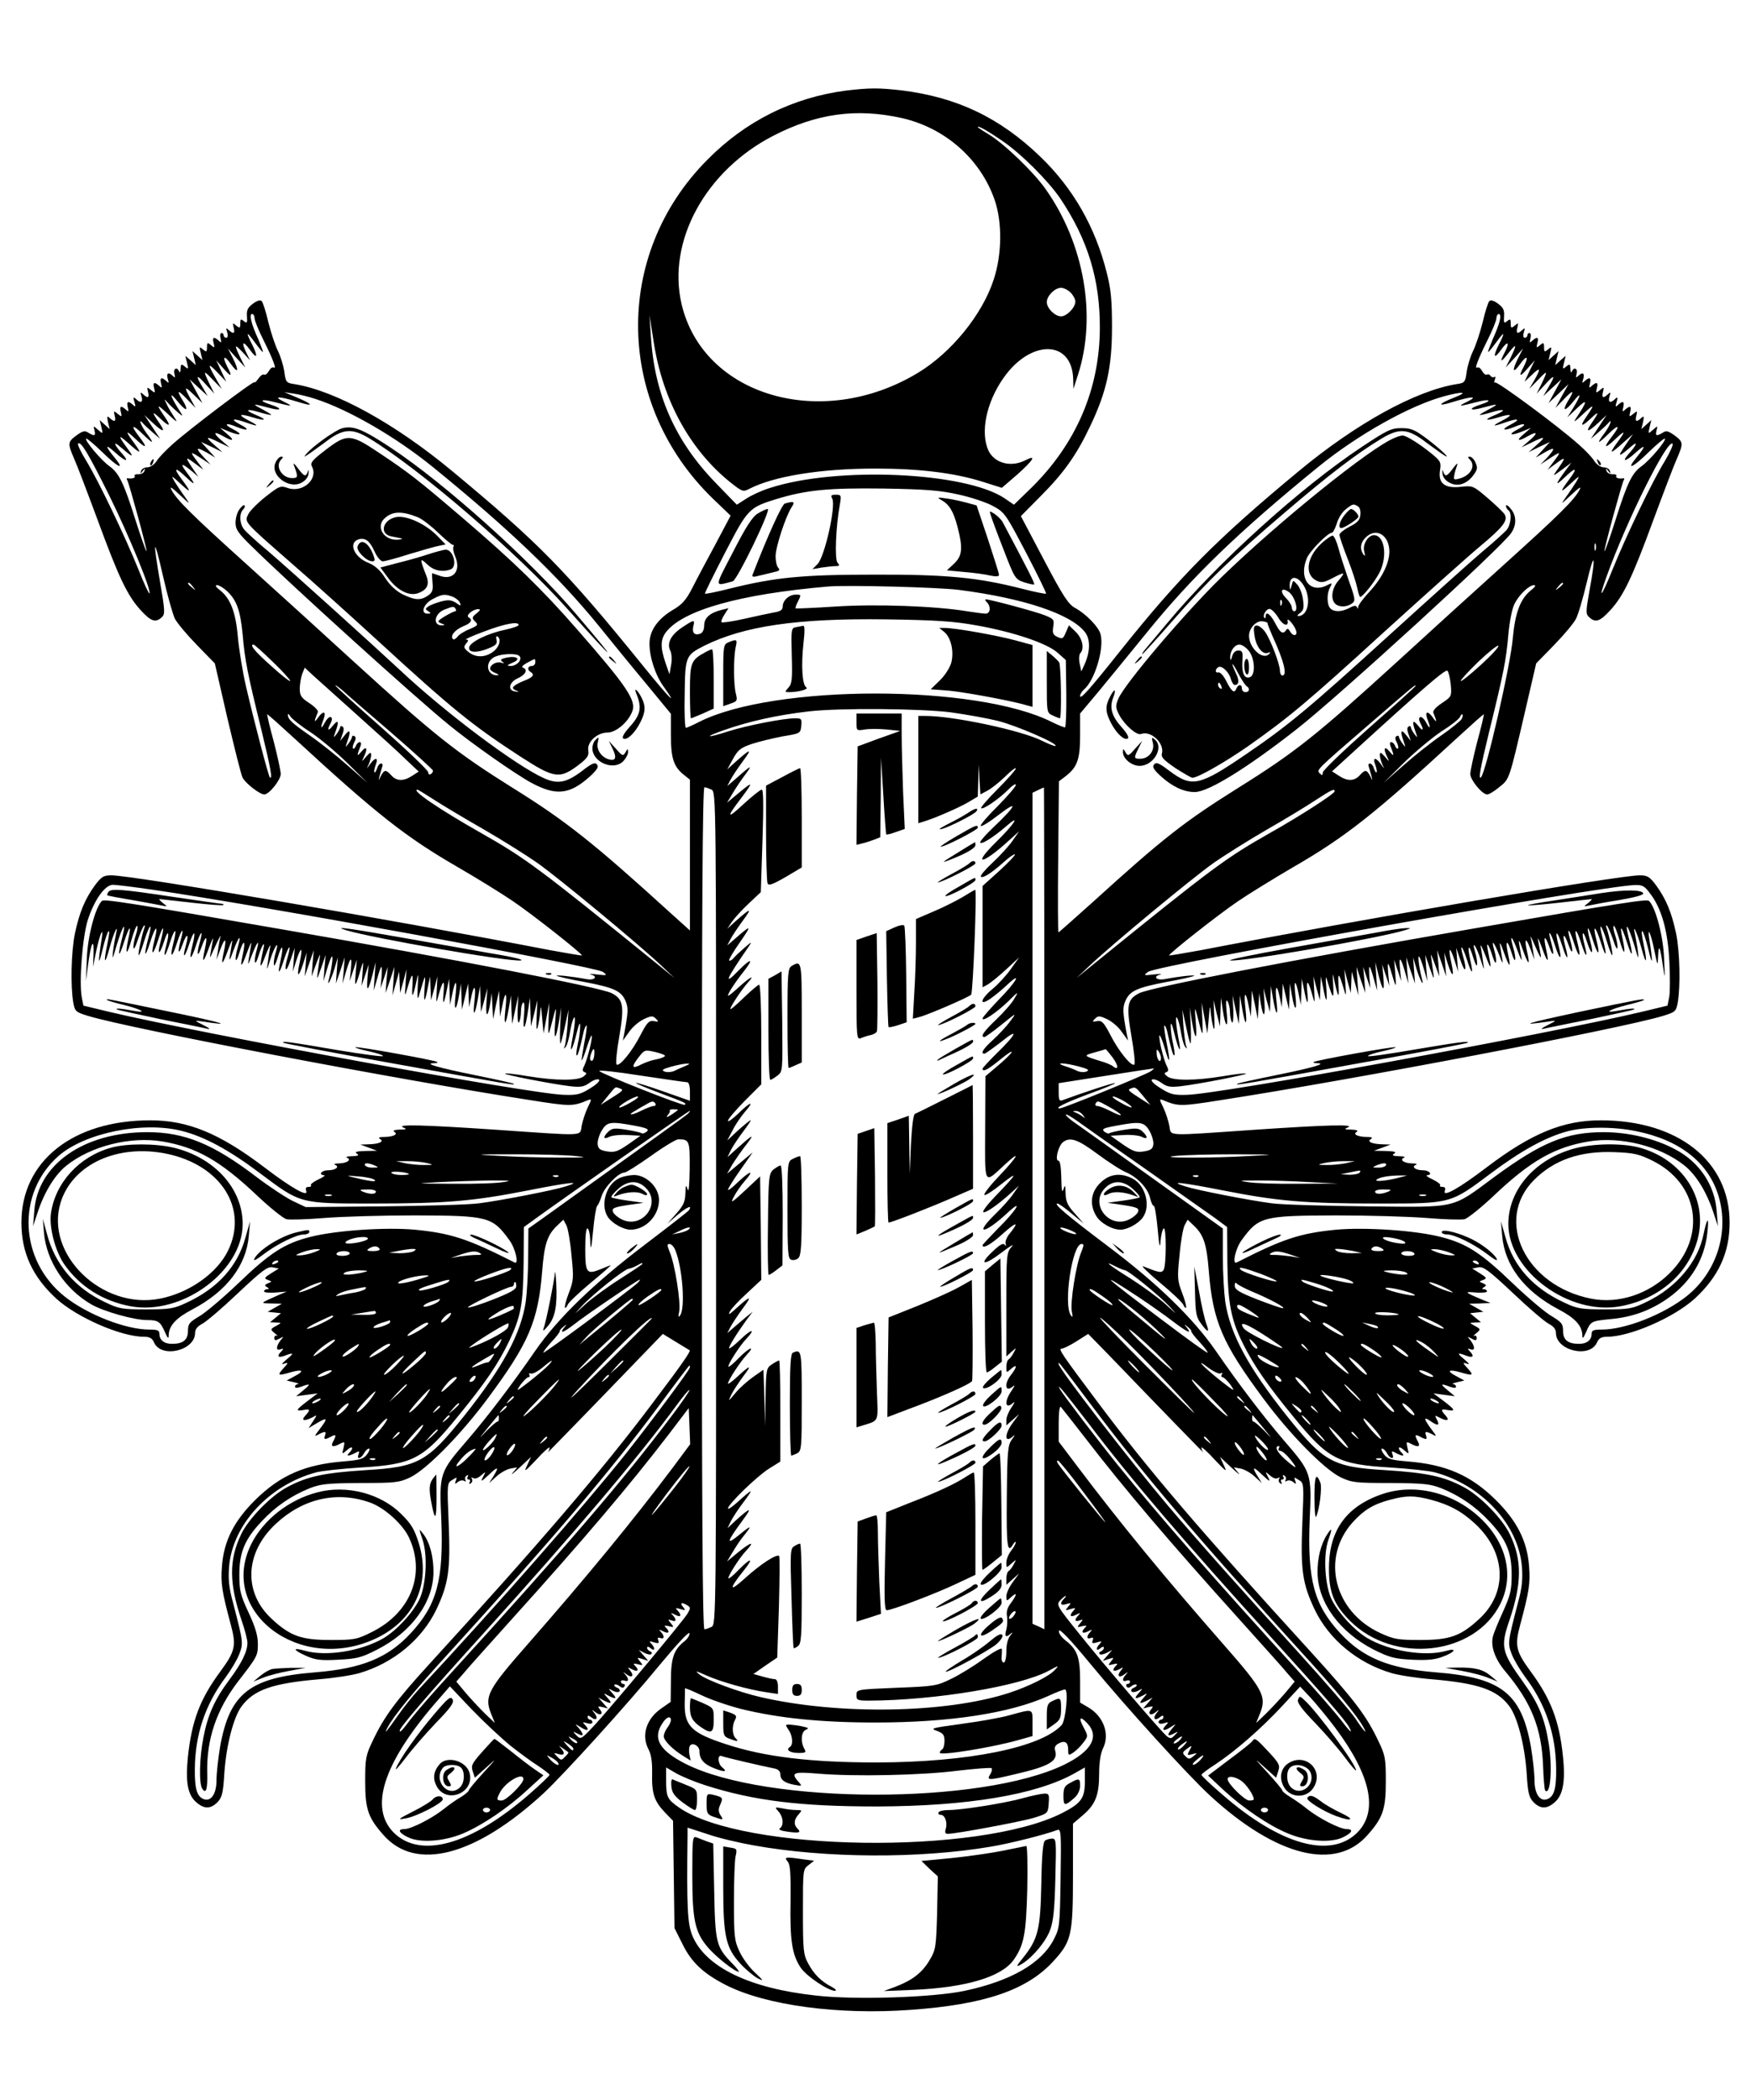 <?xml version="1.0" standalone="no"?>
<!DOCTYPE svg PUBLIC "-//W3C//DTD SVG 20010904//EN"
 "http://www.w3.org/TR/2001/REC-SVG-20010904/DTD/svg10.dtd">
<svg version="1.0" xmlns="http://www.w3.org/2000/svg"
 width="736pt" height="883pt" viewBox="0 0 736 883"
 preserveAspectRatio="xMidYMid meet">

<g transform="translate(0,883) scale(0.1,-0.1)"
fill="#000000" stroke="none">
<path d="M3555 8449 c-222 -29 -422 -128 -583 -292 -396 -399 -385 -1027 25
-1424 l74 -71 -63 -119 c-35 -65 -79 -147 -97 -183 -27 -53 -44 -72 -84 -95
-63 -38 -97 -87 -97 -141 0 -58 25 -134 61 -183 63 -88 20 -44 -86 87 -327
404 -439 518 -805 822 -241 200 -490 337 -662 365 -35 5 -37 8 -43 53 -4 26
-16 65 -27 87 -11 22 -29 76 -40 120 -10 44 -23 84 -28 89 -6 6 -20 2 -37 -11
-22 -16 -27 -28 -25 -53 2 -28 0 -31 -13 -20 -13 10 -15 9 -15 -10 0 -20 -2
-21 -17 -9 -15 13 -16 12 -11 -8 7 -26 -1 -29 -21 -10 -11 10 -12 8 -6 -10 4
-14 2 -23 -4 -23 -6 0 -11 5 -11 10 0 6 -4 10 -9 10 -5 0 -7 -10 -4 -22 5 -19
3 -21 -8 -10 -20 18 -28 15 -21 -10 5 -21 4 -22 -11 -9 -15 12 -17 11 -17 -9
0 -20 -2 -21 -17 -9 -15 13 -16 11 -9 -16 l7 -29 -21 19 -21 19 7 -29 7 -30
-22 20 -22 19 7 -29 c7 -27 6 -29 -9 -16 -15 12 -17 11 -18 -10 0 -13 -3 -18
-6 -11 -8 21 -26 13 -20 -9 4 -17 3 -19 -6 -10 -18 18 -29 13 -22 -11 6 -19 5
-21 -6 -10 -20 18 -28 15 -22 -10 5 -19 3 -21 -8 -10 -20 18 -28 15 -21 -10 5
-21 4 -22 -13 -8 -17 14 -18 13 -13 -7 7 -26 -1 -29 -21 -10 -11 10 -12 8 -6
-10 7 -25 -4 -30 -24 -10 -11 10 -12 7 -6 -13 6 -20 5 -23 -6 -12 -20 18 -28
15 -22 -10 5 -19 3 -21 -8 -10 -20 18 -28 15 -21 -10 5 -21 4 -22 -13 -8 -17
14 -18 13 -13 -7 7 -26 -1 -29 -21 -10 -11 10 -12 7 -7 -18 l7 -29 -21 19 -21
19 7 -29 c7 -30 7 -30 -14 -12 -20 18 -20 18 -15 -2 6 -24 1 -26 -26 -10 -14
10 -24 7 -49 -11 -38 -28 -38 -34 -11 -97 12 -26 56 -142 99 -258 90 -245 126
-320 182 -381 43 -47 62 -53 88 -29 14 13 14 25 -7 147 -32 187 -27 198 12 27
18 -80 41 -161 50 -180 10 -19 52 -69 93 -111 l75 -77 53 -231 c30 -127 58
-240 64 -250 13 -24 72 -70 91 -70 20 0 69 61 69 86 0 12 -13 73 -29 135 -17
62 -29 114 -28 116 2 1 52 -44 112 -99 346 -319 470 -417 690 -544 83 -48 186
-112 230 -142 79 -53 296 -224 291 -229 -1 -1 -60 9 -132 22 -668 129 -1757
315 -1846 315 -33 0 -42 -6 -69 -42 -42 -58 -65 -113 -84 -202 -16 -78 -19
-221 -7 -291 7 -37 10 -40 62 -56 178 -54 1296 -267 1858 -354 171 -27 179
-27 244 0 16 6 15 3 -2 -32 -10 -21 -21 -55 -25 -76 -9 -45 24 -43 -355 -17
-308 21 -428 24 -395 10 16 -7 14 -9 -15 -9 -23 -1 -30 -4 -22 -10 17 -10 -6
-21 -46 -21 -19 0 -23 -3 -14 -9 18 -11 -6 -21 -51 -22 l-32 -1 35 -13 35 -13
-50 -1 c-36 -1 -46 -4 -35 -11 11 -7 6 -10 -20 -11 -19 0 -29 -3 -22 -6 21 -8
2 -23 -31 -24 -18 0 -26 -3 -19 -6 21 -8 3 -23 -29 -23 -27 0 -43 -19 -16 -21
6 0 -5 -9 -26 -18 -20 -10 -34 -21 -30 -24 3 -4 -1 -7 -10 -7 -11 0 -14 -5
-10 -16 11 -30 -60 10 -178 100 -186 141 -319 196 -477 196 -326 0 -542 -172
-542 -430 0 -127 47 -228 147 -320 87 -79 272 -160 368 -160 24 0 35 -6 43
-25 31 -67 172 -33 172 41 0 16 10 28 31 39 17 9 85 67 150 129 102 96 124
112 145 108 l26 -5 -32 -20 c-29 -18 -31 -22 -14 -28 18 -7 18 -7 1 -14 -15
-6 -16 -10 -5 -16 10 -7 10 -9 1 -9 -7 0 -13 -4 -13 -9 0 -5 21 -7 48 -5 l47
4 -35 -15 c-79 -35 -78 -34 -30 -35 l45 -1 -30 -17 -30 -17 28 -3 28 -3 -23
-19 -23 -19 25 -1 c24 -1 24 -1 5 -12 -30 -16 -30 -17 -9 -34 10 -8 14 -13 8
-10 -6 3 -11 -1 -11 -9 0 -11 5 -12 21 -3 19 10 20 10 6 -6 -20 -26 -21 -46
-2 -39 14 5 15 3 5 -8 -21 -21 -15 -29 13 -19 39 15 42 12 9 -15 -21 -18 -24
-23 -10 -18 18 6 18 4 -4 -20 -27 -30 -23 -32 32 -16 50 14 58 5 15 -17 l-33
-18 30 -7 c17 -4 24 -7 18 -8 -7 0 -13 -5 -13 -11 0 -6 9 -6 26 0 39 15 42 12
9 -15 l-30 -25 45 6 45 6 -42 -32 c-49 -37 -53 -44 -18 -38 29 6 31 1 8 -24
-19 -21 -4 -24 30 -7 21 12 21 12 3 -16 l-19 -29 37 22 c43 25 45 20 10 -26
-23 -30 -24 -33 -6 -23 28 15 35 14 28 -4 -6 -18 -1 -19 25 -5 22 12 24 7 9
-21 -12 -22 0 -25 31 -8 18 9 19 8 13 -18 -7 -28 -7 -28 15 -9 22 20 30 9 9
-12 -15 -15 -3 -15 24 -1 18 10 20 9 15 -5 -9 -23 10 -20 23 4 6 11 15 20 21
20 5 0 2 -11 -8 -24 -15 -20 -29 -24 -98 -30 -163 -13 -266 -58 -371 -161 -90
-89 -133 -173 -141 -279 -6 -72 0 -108 37 -246 24 -89 19 -112 -45 -199 -85
-115 -119 -207 -135 -356 -11 -108 -1 -161 35 -192 33 -29 60 -29 89 0 19 20
24 37 29 122 8 118 39 237 73 282 52 69 129 96 325 113 63 5 140 17 170 26
143 42 263 142 323 267 51 108 60 165 52 362 -7 168 -7 170 15 183 20 13 21
12 15 -3 -5 -15 -4 -16 8 -6 8 7 21 9 27 5 7 -4 9 -3 5 4 -3 6 -1 14 5 18 8 4
9 3 5 -4 -4 -7 -2 -12 4 -12 6 0 8 -5 4 -12 -4 -7 -3 -8 5 -4 6 4 8 12 5 18
-5 7 -2 8 5 4 7 -5 21 0 33 11 21 18 21 18 8 -7 -11 -22 -8 -20 24 9 39 38 46
36 19 -7 l-17 -27 31 28 c16 15 43 30 59 33 l28 5 -19 -23 c-11 -13 2 -3 29
22 l48 45 -16 -35 c-15 -31 -11 -29 39 24 30 33 55 55 55 50 0 -6 -3 -14 -7
-20 -7 -8 167 170 397 409 l86 89 54 -33 c30 -18 57 -35 59 -36 5 -4 -35 -62
-153 -218 -215 -287 -480 -596 -945 -1105 -136 -149 -187 -218 -234 -318 -30
-62 -32 -75 -32 -172 0 -116 12 -152 77 -225 135 -154 385 -89 671 174 85 79
352 373 493 545 68 82 120 138 122 130 2 -8 -8 -24 -22 -35 -44 -35 -56 -70
-56 -166 l-1 -88 -40 -28 c-63 -44 -84 -113 -53 -172 11 -20 16 -52 15 -101
-2 -84 9 -117 54 -164 l34 -35 3 -225 3 -226 33 -66 c38 -78 88 -125 184 -174
168 -85 472 -126 774 -104 312 22 491 83 602 205 76 83 82 110 82 363 l0 215
41 35 c54 46 69 85 69 175 0 48 6 85 16 106 30 60 3 135 -62 173 l-34 20 0 89
c0 101 -11 133 -61 172 -18 14 -30 31 -28 41 3 10 48 -37 132 -139 156 -189
409 -467 503 -554 278 -256 528 -319 662 -166 65 73 77 109 77 225 0 97 -2
110 -32 172 -50 105 -99 170 -284 374 -467 512 -681 763 -895 1049 -149 199
-167 225 -152 225 8 0 36 14 63 31 l49 31 86 -88 c231 -240 404 -418 398 -410
-5 6 -8 14 -8 20 0 5 25 -17 55 -50 50 -53 54 -55 39 -24 l-16 35 48 -45 c27
-25 40 -35 29 -22 l-19 23 28 -5 c16 -3 43 -18 59 -33 l31 -28 -17 27 c-27 43
-20 45 19 7 32 -29 35 -31 24 -9 -13 25 -13 25 8 7 12 -11 26 -16 33 -11 7 4
10 3 5 -4 -3 -6 -1 -14 5 -18 8 -4 9 -3 5 4 -4 7 -2 12 4 12 6 0 8 5 4 12 -4
7 -3 8 5 4 6 -4 8 -12 5 -18 -4 -7 -2 -8 5 -4 6 4 19 2 27 -5 12 -10 13 -9 8
6 -6 15 -5 16 15 3 22 -13 22 -15 15 -183 -8 -197 1 -254 52 -362 60 -125 180
-225 323 -267 30 -9 107 -21 170 -26 196 -17 273 -44 325 -113 34 -45 65 -164
73 -282 5 -85 10 -102 29 -122 29 -29 56 -29 89 0 35 30 46 89 34 197 -15 144
-50 237 -134 351 -64 87 -69 110 -45 199 37 138 43 174 37 246 -8 106 -51 190
-141 279 -105 103 -208 148 -371 161 -69 6 -83 10 -98 30 -10 13 -13 24 -8 24
6 0 15 -9 21 -20 13 -24 32 -27 23 -4 -5 14 -3 15 15 5 27 -14 39 -14 24 1
-21 21 -13 32 9 12 22 -19 22 -19 15 9 -6 26 -5 27 13 18 31 -17 43 -14 31 8
-15 28 -13 33 9 21 26 -14 31 -13 25 5 -7 18 0 19 28 4 18 -10 17 -7 -6 23
-32 43 -33 54 -4 34 31 -22 41 -20 28 5 -10 19 -10 20 9 10 32 -17 46 -14 28
7 -23 25 -21 30 8 24 35 -6 31 1 -17 38 l-43 32 45 -6 45 -6 -30 25 c-33 27
-30 30 9 15 17 -6 26 -6 26 0 0 6 -6 11 -12 11 -7 1 1 4 17 8 l30 7 -33 18
c-43 22 -35 31 15 17 55 -16 59 -14 32 16 -22 24 -22 26 -4 20 14 -5 11 0 -10
18 -33 27 -30 30 9 15 28 -10 34 -2 14 19 -11 11 -10 13 4 8 19 -7 18 13 -2
39 -14 16 -13 16 6 6 16 -9 21 -8 21 3 0 8 -5 12 -11 9 -6 -3 -2 2 8 10 21 17
21 18 -9 34 -19 11 -19 11 5 12 l25 1 -23 19 -23 19 28 3 28 3 -30 17 -30 17
45 1 45 2 -35 14 c-74 31 -78 35 -27 30 26 -2 47 0 47 5 0 5 -6 9 -12 9 -10 0
-10 2 0 9 11 6 10 10 -5 16 -17 7 -17 7 1 14 17 6 15 10 -14 28 l-32 20 26 5
c21 4 43 -12 145 -108 65 -62 133 -120 150 -129 21 -11 31 -23 31 -39 0 -74
141 -108 172 -41 8 19 19 25 43 25 96 0 281 81 368 160 100 92 147 193 147
320 0 258 -216 430 -542 430 -158 0 -291 -55 -477 -196 -118 -90 -189 -130
-178 -100 4 11 1 16 -10 16 -9 0 -13 3 -10 7 4 3 -10 14 -30 24 -21 9 -32 18
-25 18 26 2 10 21 -17 21 -32 0 -50 15 -29 23 7 3 -1 6 -19 6 -33 1 -52 16
-31 24 7 3 -3 6 -22 6 -26 1 -31 4 -20 11 11 7 1 10 -35 11 l-50 1 35 13 35
13 -32 1 c-45 1 -69 11 -51 22 9 6 5 9 -14 9 -40 0 -63 11 -46 21 8 6 1 9 -22
10 -29 0 -31 2 -15 9 33 14 -87 11 -395 -10 -379 -26 -346 -28 -355 17 -4 21
-15 55 -25 76 -17 35 -18 38 -2 32 65 -27 73 -27 244 0 562 87 1680 300 1858
354 52 16 55 19 62 56 12 70 9 213 -7 291 -19 89 -42 144 -84 202 -27 36 -36
42 -69 42 -89 0 -1178 -186 -1846 -315 -72 -13 -131 -23 -132 -22 -5 5 212
176 291 229 44 30 148 94 230 142 220 127 344 225 690 544 60 55 110 100 112
99 1 -2 -11 -54 -28 -116 -16 -62 -29 -123 -29 -135 0 -25 50 -86 71 -86 8 0
31 14 51 31 43 34 41 29 108 317 l47 203 75 77 c41 42 83 92 92 110 10 19 30
88 46 155 32 136 39 115 11 -36 -16 -90 -16 -98 -1 -112 26 -24 45 -18 88 29
56 61 92 136 182 381 43 116 87 232 99 258 27 63 27 69 -11 97 -25 18 -35 21
-49 11 -27 -16 -32 -14 -26 10 5 20 5 20 -15 2 -21 -18 -21 -18 -14 12 l7 29
-21 -19 -21 -19 7 29 c5 25 4 28 -7 18 -20 -19 -28 -16 -21 10 5 20 4 21 -13
7 -17 -14 -18 -13 -13 8 7 25 -1 28 -21 10 -11 -11 -13 -9 -8 10 6 25 -2 28
-22 10 -11 -11 -12 -8 -6 12 6 20 5 23 -6 13 -20 -20 -31 -15 -24 10 6 18 5
20 -6 10 -20 -19 -28 -16 -21 10 5 20 4 21 -13 7 -17 -14 -18 -13 -13 8 7 25
-1 28 -21 10 -11 -11 -13 -9 -8 10 6 25 -2 28 -22 10 -11 -11 -12 -9 -6 10 7
24 -4 29 -22 11 -9 -9 -10 -7 -6 10 6 22 -12 30 -20 9 -3 -7 -6 -2 -6 11 -1
21 -3 22 -18 10 -15 -13 -16 -11 -9 16 l7 29 -22 -19 -22 -20 7 30 7 29 -21
-19 -21 -19 7 29 c7 27 6 29 -9 16 -15 -12 -17 -11 -17 9 0 20 -2 21 -17 9
-15 -13 -16 -12 -11 9 7 25 -1 28 -21 10 -11 -11 -13 -9 -8 10 3 12 1 22 -4
22 -5 0 -9 -4 -9 -10 0 -5 -5 -10 -11 -10 -6 0 -8 9 -4 23 6 18 5 20 -6 10
-20 -19 -28 -16 -21 10 5 20 4 21 -11 8 -15 -12 -17 -11 -17 9 0 19 -2 20 -15
10 -13 -11 -15 -8 -13 20 2 25 -3 37 -25 53 -17 13 -31 17 -37 11 -5 -5 -18
-45 -28 -89 -11 -44 -29 -98 -40 -120 -11 -22 -23 -61 -27 -87 -6 -45 -8 -48
-43 -53 -172 -28 -421 -165 -662 -365 -344 -285 -500 -442 -750 -755 -132
-166 -170 -208 -170 -191 0 7 7 19 16 27 45 37 86 172 70 232 -7 30 -61 86
-107 111 -28 15 -50 48 -131 202 l-97 184 83 84 c98 98 153 176 211 300 67
142 89 244 89 411 0 111 -4 158 -22 228 -48 192 -141 355 -279 488 -170 164
-350 250 -583 279 -96 11 -136 11 -235 -1z m234 -115 c183 -41 332 -172 392
-345 32 -94 31 -227 -4 -334 -48 -148 -179 -309 -321 -394 -403 -242 -900 -96
-991 290 -62 264 100 561 385 708 182 94 349 117 539 75z m425 -97 c78 -53
192 -167 243 -242 115 -172 167 -340 166 -545 -1 -255 -99 -484 -286 -669
l-75 -73 -38 26 c-164 112 -709 136 -989 44 -33 -10 -78 -31 -99 -45 l-39 -25
-91 94 c-168 174 -255 370 -270 613 l-6 90 19 -121 c38 -237 150 -442 316
-578 54 -43 58 -45 83 -32 104 54 302 86 531 86 185 0 333 -18 453 -56 l79
-25 65 56 c68 61 83 85 34 60 -60 -31 -129 -13 -155 40 -35 76 -10 202 63 306
115 164 289 161 293 -6 l1 -40 19 59 c80 247 26 552 -136 781 -52 74 -177 193
-239 230 -25 15 -46 29 -46 31 0 7 40 -15 104 -59z m286 -637 c11 -11 20 -28
20 -38 0 -25 -36 -62 -60 -62 -26 0 -60 34 -60 60 0 26 34 60 60 60 11 0 29
-9 40 -20z m-3430 -108 c0 -9 17 -52 39 -95 40 -81 55 -121 41 -112 -5 3 -14
-4 -20 -15 -6 -11 -15 -18 -20 -15 -5 3 -16 -5 -24 -17 -9 -12 -16 -19 -16
-15 0 10 -275 -198 -345 -261 -27 -24 -58 -56 -67 -71 -10 -15 -27 -26 -40
-26 -12 0 -23 -7 -25 -15 -4 -13 -3 -13 7 0 10 13 11 13 7 0 -2 -8 -13 -14
-25 -14 -12 1 -19 -3 -16 -7 5 -8 -10 -13 -29 -10 -5 1 -6 -3 -2 -8 8 -15 85
-295 81 -299 -2 -1 -23 57 -46 130 -50 159 -70 199 -110 228 -34 24 -105 108
-98 116 3 2 33 -23 67 -56 68 -67 99 -80 52 -23 -42 51 -39 59 6 18 41 -37 59
-39 26 -2 -32 35 -39 55 -12 32 56 -48 65 -52 38 -15 -44 60 -44 66 -1 28 52
-47 60 -48 29 -5 -42 56 -41 63 2 22 46 -44 54 -40 16 9 -38 49 -30 55 15 11
46 -45 51 -43 15 5 -25 34 -35 66 -13 39 7 -8 26 -25 42 -39 l29 -25 -33 50
-33 50 34 -32 c43 -40 57 -43 31 -5 -35 51 -35 57 1 23 40 -38 48 -35 19 7
-37 54 -34 56 13 12 38 -36 44 -39 28 -15 -11 17 -26 41 -32 55 -12 25 -12 25
6 5 10 -11 29 -29 42 -40 23 -19 23 -19 -3 22 -33 54 -34 68 0 26 14 -18 30
-33 35 -33 5 0 0 15 -11 33 -30 48 -24 51 16 9 l36 -37 -21 38 c-29 53 -26 56
15 16 l35 -34 -27 50 -27 50 38 -35 38 -35 -21 36 c-32 53 -27 58 13 13 l36
-39 -21 42 c-27 57 -26 59 16 15 l36 -37 -26 46 c-35 61 -33 66 10 21 l35 -37
-21 45 -21 45 31 -35 c33 -38 38 -34 14 11 -21 42 -11 47 16 9 31 -43 36 -31
10 22 l-22 43 36 -40 37 -40 -21 42 c-27 56 -25 59 11 21 l30 -33 -16 33 c-22
45 -13 51 15 12 30 -42 36 -31 11 19 -29 57 -26 61 9 13 17 -23 32 -42 35 -42
2 0 -7 24 -19 53 -30 65 -40 107 -26 107 5 0 10 -8 10 -18z m5234 -9 c-3 -16
-17 -52 -30 -80 -12 -29 -21 -53 -19 -53 3 0 18 19 35 42 35 48 38 44 9 -13
-25 -50 -19 -61 11 -19 27 38 37 33 16 -9 -24 -46 -19 -48 14 -6 35 44 38 40
10 -18 l-21 -42 37 40 36 40 -22 -43 c-26 -53 -21 -65 10 -22 27 38 37 33 16
-9 -24 -45 -19 -49 14 -11 l31 35 -22 -45 -21 -45 31 29 c36 35 39 28 10 -23
l-21 -36 36 37 c42 44 43 42 16 -15 l-21 -42 36 39 c40 45 45 40 13 -13 l-21
-36 38 35 38 35 -27 -50 -27 -50 42 40 42 40 -28 -50 -27 -50 36 37 c40 42 46
39 16 -9 -11 -18 -16 -33 -11 -33 5 0 21 15 35 33 33 42 33 28 0 -26 l-26 -42
42 40 c44 42 43 29 -3 -40 -16 -24 -10 -21 28 15 47 44 50 42 13 -12 -29 -42
-21 -45 19 -7 36 34 36 28 1 -23 -26 -38 -12 -35 31 5 l34 32 -33 -50 -33 -50
29 25 c16 14 35 31 42 39 22 27 12 -5 -13 -39 -36 -48 -31 -50 15 -5 45 44 53
38 15 -11 -38 -49 -30 -53 16 -9 43 41 44 34 2 -22 -31 -43 -23 -42 29 5 l42
37 -34 -50 c-33 -49 -28 -49 29 0 27 23 20 3 -12 -32 -33 -37 -15 -35 26 2 45
41 48 33 6 -18 -47 -57 -16 -44 52 23 34 33 64 58 67 56 7 -8 -64 -92 -98
-116 -40 -29 -60 -69 -110 -228 -23 -73 -44 -131 -46 -130 -4 4 73 284 81 299
4 5 3 9 -2 8 -19 -3 -34 2 -29 10 3 4 -4 8 -16 7 -12 0 -23 6 -25 14 -4 13 -3
13 7 0 10 -13 11 -13 7 0 -2 8 -13 15 -25 15 -13 0 -30 11 -40 26 -9 15 -39
47 -67 71 -86 77 -343 267 -351 260 -4 -4 -4 1 -1 11 4 10 3 16 -2 12 -5 -3
-12 -1 -16 5 -4 6 -10 8 -15 5 -5 -3 -14 4 -20 15 -6 11 -15 18 -20 15 -14 -9
1 31 41 112 22 43 39 86 39 95 0 10 5 18 10 18 6 0 8 -11 4 -27z m-4979 -330
c140 -45 339 -160 495 -287 321 -261 529 -461 695 -665 55 -68 146 -180 203
-248 l102 -124 0 -90 c0 -98 12 -133 55 -167 l25 -20 0 -317 0 -317 -81 73
c-324 295 -440 387 -660 524 -243 152 -332 223 -674 535 -110 101 -308 281
-440 400 -244 220 -304 280 -325 322 -8 15 3 8 35 -22 45 -42 46 -43 23 -10
-14 19 -34 49 -44 65 -16 28 -14 27 26 -10 44 -41 45 -35 3 21 -36 48 -27 52
18 9 44 -42 43 -34 0 24 -27 36 -15 34 29 -3 l24 -21 -17 25 c-40 59 -40 63
-1 34 l39 -29 -29 39 c-30 40 -27 40 29 3 l30 -20 -27 29 c-38 41 -35 47 10
22 l37 -22 -30 33 -30 33 45 -21 45 -22 -35 31 c-40 35 -35 38 23 9 l42 -20
-35 30 c-37 32 -32 40 10 16 40 -23 48 -17 15 10 l-30 26 39 -16 c48 -19 59
-12 16 10 -43 22 -31 30 15 10 47 -19 58 -12 15 10 -44 23 -32 28 20 10 57
-20 63 -18 17 6 -50 26 -43 32 16 14 56 -17 62 -10 11 11 -50 21 -37 27 19 10
26 -8 47 -12 47 -10 0 2 -17 12 -37 23 -46 24 -43 25 25 7 57 -16 63 -4 6 14
-49 16 -36 24 17 10 78 -20 85 -20 44 0 -51 25 -24 25 55 1 72 -23 69 -12 -5
19 l-50 21 40 -6 c22 -3 63 -13 90 -22z m4791 7 c-74 -29 -78 -42 -6 -19 79
24 106 24 55 -1 -41 -20 -34 -20 44 0 53 14 66 6 17 -10 -57 -18 -51 -30 6
-14 68 18 71 17 26 -7 -21 -11 -38 -21 -38 -23 0 -2 21 2 47 10 56 17 69 11
19 -10 -51 -21 -45 -28 11 -11 59 18 66 12 16 -14 -46 -24 -40 -26 17 -6 52
18 64 13 20 -10 -43 -22 -32 -29 15 -10 46 20 58 12 15 -10 -43 -22 -32 -29
16 -10 l39 16 -30 -26 c-33 -27 -25 -33 15 -10 42 24 47 16 10 -16 l-35 -30
42 20 c58 29 63 26 23 -9 l-35 -31 45 22 45 21 -30 -33 -30 -33 38 22 c44 25
47 19 10 -22 l-28 -29 30 20 c56 37 59 37 29 -3 l-29 -39 39 29 c39 29 39 23
-2 -34 -16 -23 -15 -23 23 5 l40 30 -26 -35 c-43 -59 -44 -67 0 -25 45 43 54
39 18 -9 -42 -56 -41 -62 3 -21 40 37 42 38 26 10 -10 -16 -30 -46 -44 -65
-23 -33 -22 -32 23 10 32 30 43 37 35 22 -21 -42 -81 -102 -325 -322 -132
-119 -330 -299 -440 -400 -342 -312 -431 -383 -673 -534 -223 -140 -312 -209
-608 -478 -78 -70 -143 -128 -145 -128 -2 0 -3 143 -1 317 l3 318 30 23 c48
38 59 71 59 171 l0 91 78 93 c42 51 133 162 202 247 191 236 385 423 721 697
167 136 385 258 529 297 78 21 104 19 46 -4z m-5656 -415 c82 -166 178 -400
168 -410 -2 -3 -24 44 -47 103 -57 141 -167 370 -218 454 -23 37 -38 69 -35
73 12 11 43 -41 132 -220z m6538 147 c-52 -84 -162 -313 -219 -454 -48 -120
-65 -139 -25 -29 84 233 252 571 276 556 5 -3 -10 -36 -32 -73z m-2970 -141
c52 -11 117 -33 145 -48 50 -27 54 -33 140 -197 48 -92 86 -170 84 -172 -2 -2
-48 7 -102 21 -185 47 -315 60 -620 59 -302 0 -416 -11 -609 -59 -55 -14 -101
-23 -103 -21 -2 1 36 78 84 171 96 186 101 191 217 227 126 38 217 47 451 44
178 -3 238 -8 313 -25z m2679 -233 c-3 -7 -5 -2 -5 12 0 14 2 19 5 13 2 -7 2
-19 0 -25z m-5896 -155 c13 -16 12 -17 -3 -4 -17 13 -22 21 -14 21 2 0 10 -8
17 -17z m5759 13 c0 -2 -8 -10 -17 -17 -16 -13 -17 -12 -4 4 13 16 21 21 21
13z m-5617 -30 c42 -39 57 -82 67 -184 9 -107 20 -162 80 -406 38 -157 47
-206 34 -194 -6 7 -64 227 -100 382 -14 60 -29 153 -34 206 -9 106 -31 164
-76 199 -17 13 -21 21 -12 21 8 0 27 -11 41 -24z m3077 4 c272 -35 470 -101
530 -177 24 -30 23 -83 -2 -138 l-13 -28 -7 34 c-4 19 -2 38 3 43 18 19 9 62
-20 90 l-28 27 -13 -30 c-11 -26 -14 -29 -35 -19 -19 9 -22 16 -18 43 5 30 2
33 -35 48 -37 15 -230 67 -248 67 -5 0 -3 -5 4 -12 18 -18 15 -48 -5 -48 -10
0 -45 5 -78 10 -132 22 -383 31 -552 20 -91 -6 -167 -9 -169 -8 -2 2 3 16 11
31 13 26 13 27 -10 27 -28 0 -55 -24 -55 -50 0 -14 -10 -21 -37 -25 -21 -4
-78 -16 -126 -27 -49 -11 -91 -17 -94 -14 -3 3 2 17 12 32 l17 27 -28 -7 c-50
-12 -74 -34 -74 -65 0 -17 -6 -31 -16 -35 -24 -9 -36 3 -30 30 8 31 4 30 -50
-6 -46 -32 -62 -66 -46 -97 5 -10 7 -36 3 -58 l-7 -40 -17 49 c-22 65 -21 98
3 129 72 92 310 159 680 191 80 7 462 -3 550 -14z m2406 -1 c-45 -36 -67 -93
-77 -200 -9 -113 -113 -566 -134 -587 -12 -12 -3 38 35 194 60 244 71 299 80
406 5 54 16 111 26 129 19 39 62 79 82 79 9 0 5 -8 -12 -21z m-2333 -148 c157
-28 297 -75 342 -115 l35 -31 2 -140 c1 -77 -2 -141 -5 -143 -4 -1 -28 9 -55
22 -315 160 -1168 160 -1483 1 -27 -14 -52 -25 -56 -25 -4 0 -7 64 -5 142 2
159 4 163 82 203 167 83 390 116 765 111 209 -3 283 -8 378 -25z m-2957 -153
c41 -39 74 -76 74 -81 0 -5 -36 23 -80 63 -72 64 -92 90 -74 90 3 0 39 -32 80
-72z m5079 -13 c-44 -40 -82 -71 -85 -68 -3 2 30 38 73 80 43 41 82 72 85 68
4 -4 -29 -40 -73 -80z m-4725 -210 c85 -76 179 -161 207 -189 l53 -50 -28 -18
c-35 -23 -65 -23 -87 2 -23 25 -29 25 -44 -2 -11 -23 -11 -23 -5 2 4 14 9 31
11 38 3 6 0 12 -5 12 -6 0 -14 -9 -17 -21 -4 -11 -9 -19 -11 -16 -3 2 0 16 5
31 13 32 -1 34 -23 4 -16 -23 -16 -23 -6 -1 5 12 10 29 10 38 0 14 -4 13 -21
-6 -19 -23 -20 -23 -10 -2 18 36 12 50 -10 23 -20 -24 -20 -18 -3 25 3 8 2 15
-4 15 -5 0 -13 -7 -16 -16 -4 -9 -9 -14 -12 -11 -3 3 -1 14 5 26 7 13 8 22 1
26 -5 3 -10 2 -10 -2 0 -5 -7 -18 -15 -29 -14 -18 -14 -17 -5 9 16 44 11 54
-10 27 l-20 -25 9 27 c7 17 7 29 1 33 -6 4 -10 2 -10 -2 0 -5 -7 -18 -15 -29
-14 -18 -14 -17 -5 9 16 44 12 54 -10 27 -21 -27 -27 -21 -10 10 6 12 7 21 1
25 -6 3 -17 -7 -25 -22 -17 -32 -21 -26 -7 10 14 36 1 42 -22 10 -17 -25 -18
-18 -1 23 3 6 -13 23 -36 38 -34 22 -40 32 -40 60 0 19 5 47 10 62 l11 27 32
-30 c18 -16 102 -92 187 -168z m4598 127 c4 -50 4 -50 -37 -78 -25 -16 -40
-33 -36 -41 16 -39 15 -45 -2 -20 -23 32 -36 26 -22 -10 14 -36 10 -42 -7 -10
-8 15 -19 25 -25 22 -6 -4 -5 -13 1 -25 17 -31 11 -37 -10 -10 -22 27 -26 17
-10 -27 9 -26 9 -27 -5 -9 -8 11 -15 24 -15 29 0 4 -4 6 -10 2 -6 -4 -6 -16 1
-33 l9 -27 -20 25 c-21 27 -26 17 -10 -27 9 -26 9 -27 -5 -9 -8 11 -15 24 -15
29 0 4 -5 5 -10 2 -7 -4 -6 -13 1 -26 6 -12 8 -23 5 -26 -3 -3 -8 2 -12 11 -3
9 -11 16 -16 16 -6 0 -7 -7 -4 -15 17 -43 17 -49 -3 -25 -22 27 -28 13 -10
-23 10 -21 9 -21 -10 2 -17 19 -21 20 -21 6 0 -9 5 -26 10 -38 10 -22 10 -22
-6 1 -22 30 -36 28 -23 -4 5 -15 8 -29 5 -31 -2 -3 -7 5 -11 16 -3 12 -11 21
-17 21 -5 0 -8 -6 -5 -12 2 -7 7 -24 11 -38 6 -25 6 -25 -5 -2 -15 27 -21 27
-44 2 -23 -25 -52 -25 -88 -1 l-28 18 93 85 c289 264 384 346 392 338 5 -5 11
-31 14 -58z m-4455 -201 c97 -84 177 -157 177 -161 0 -5 -4 -12 -10 -15 -5 -3
-10 0 -10 8 0 8 -88 92 -195 187 -107 94 -195 174 -195 178 0 3 12 -6 28 -19
15 -14 107 -94 205 -178z m4307 195 c0 -3 -88 -82 -195 -176 -107 -95 -195
-179 -195 -188 0 -13 -3 -13 -12 -4 -15 15 -22 9 212 211 187 162 190 164 190
157z m-1953 -111 c65 -9 154 -25 198 -36 76 -19 252 -95 242 -105 -2 -3 -27 7
-56 21 -86 44 -374 105 -491 105 l-30 0 0 -226 0 -225 23 7 c44 13 143 56 185
80 l42 25 2 67 2 67 3 -63 4 -62 28 15 c16 8 49 34 75 59 25 25 46 41 46 35 0
-5 -34 -44 -76 -86 -41 -41 -73 -78 -70 -81 8 -7 74 38 114 78 17 18 32 27 32
20 0 -7 -34 -46 -75 -88 -42 -41 -74 -79 -73 -84 2 -6 37 16 77 47 85 65 72
37 -23 -53 -31 -29 -56 -58 -56 -63 0 -14 54 19 108 66 66 58 36 10 -43 -67
-103 -102 -54 -93 59 11 l40 36 -28 -40 c-15 -22 -53 -63 -84 -92 -31 -29 -53
-55 -49 -59 8 -8 46 16 98 63 22 20 42 33 45 31 3 -3 -27 -34 -65 -69 l-71
-64 0 -213 0 -213 22 12 c12 7 47 35 77 63 l55 51 -35 -49 c-19 -27 -53 -64
-76 -83 -52 -43 -60 -76 -10 -42 17 12 49 38 70 58 66 62 39 13 -33 -60 -38
-40 -70 -76 -70 -81 0 -15 58 24 108 72 43 43 45 43 26 12 -10 -19 -45 -58
-76 -88 -54 -51 -69 -74 -50 -74 4 0 36 23 72 52 64 52 65 52 36 14 -15 -21
-48 -56 -72 -78 -42 -38 -54 -58 -36 -58 4 0 36 23 71 50 76 62 65 33 -20 -49
-32 -32 -59 -61 -59 -64 0 -16 23 -4 74 38 70 57 62 35 -9 -25 l-53 -45 -1
-218 c-1 -247 -7 -236 82 -154 71 66 57 37 -23 -47 -39 -41 -67 -77 -62 -80 5
-3 37 18 73 47 72 57 64 42 -25 -50 -33 -34 -57 -65 -53 -69 7 -7 61 30 116
80 l34 31 -23 -33 c-12 -19 -47 -58 -78 -88 -90 -88 -44 -83 51 5 72 67 41 14
-39 -65 -35 -36 -64 -67 -64 -69 0 -17 34 2 83 46 59 53 73 55 33 5 -14 -16
-22 -36 -19 -45 3 -11 2 -12 -4 -4 -6 8 -21 0 -52 -30 -61 -58 -33 -59 42 -1
34 26 52 36 40 23 -22 -25 -23 -31 -23 -244 l0 -218 21 19 c22 19 22 19 10 -3
-6 -12 -16 -25 -21 -28 -6 -3 -10 -18 -10 -32 0 -25 0 -26 20 -8 26 23 26 8 0
-25 -32 -40 -24 -78 10 -47 7 6 4 -2 -8 -20 -33 -47 -27 -82 8 -50 7 6 4 -2
-8 -20 -12 -17 -22 -41 -22 -54 l0 -22 27 24 27 24 -27 -37 c-37 -50 -35 -90
3 -55 7 6 5 0 -6 -14 -18 -25 -20 -45 -22 -243 -2 -209 2 -241 27 -198 6 9 10
13 10 7 1 -5 -8 -21 -19 -35 -11 -14 -20 -36 -20 -49 0 -24 0 -24 21 -5 22 19
22 19 10 -3 -6 -12 -16 -25 -21 -28 -6 -3 -10 -18 -10 -32 l0 -26 27 24 27 24
-27 -37 c-15 -20 -27 -47 -27 -59 0 -21 1 -22 20 -4 26 24 26 12 -1 -25 -15
-19 -20 -37 -16 -56 2 -15 1 -40 -3 -55 -9 -31 -2 -36 20 -16 8 6 7 3 -3 -9
-11 -13 -17 -38 -17 -67 0 -27 -5 -47 -11 -47 -6 0 -10 10 -9 23 1 12 2 27 1
34 -1 7 -35 -12 -77 -42 -41 -30 -103 -68 -137 -84 -59 -29 -70 -31 -229 -37
-168 -7 -168 -7 -168 -31 0 -21 4 -23 53 -23 277 1 637 61 756 126 42 23 44
23 25 3 -24 -27 -111 -70 -194 -97 -266 -86 -716 -93 -1044 -17 -91 21 -226
71 -256 95 -21 17 -16 16 31 -5 59 -26 174 -59 252 -70 l47 -7 0 31 c0 18 -5
31 -12 31 -7 0 -31 5 -52 11 l-39 11 50 35 50 34 7 211 c3 116 4 213 1 216
-10 10 -78 -34 -143 -93 -68 -62 -70 -48 -5 33 43 53 30 55 -22 2 -21 -22 -40
-38 -43 -36 -5 6 46 87 76 118 37 40 18 35 -36 -9 l-46 -38 24 40 c13 22 31
49 40 60 43 53 41 56 -9 15 -62 -51 -58 -35 12 60 41 55 32 54 -32 -4 l-33
-31 15 31 c9 17 32 52 52 78 19 25 33 46 30 46 -3 0 -26 -19 -50 -41 -25 -23
-45 -37 -45 -31 0 17 121 135 172 167 l48 30 0 213 c0 116 -2 212 -5 212 -3 0
-17 -7 -30 -16 -24 -16 -25 -21 -27 -138 l-2 -121 -3 118 -4 118 -43 -30 c-24
-17 -58 -47 -75 -68 -31 -37 -31 -37 -17 -7 8 17 32 53 52 80 38 49 27 46 -33
-10 -18 -16 -33 -27 -33 -23 0 13 51 91 78 120 40 43 11 32 -33 -13 -21 -22
-40 -38 -43 -36 -5 6 46 87 76 118 41 44 20 41 -26 -4 -23 -22 -44 -39 -47
-37 -4 5 30 60 74 121 l25 33 -25 -20 c-13 -11 -37 -31 -53 -45 l-29 -25 13
25 c7 14 31 50 53 80 41 55 32 54 -32 -4 -26 -24 -31 -26 -23 -10 6 12 38 46
72 77 l60 56 -2 217 -3 218 -64 -60 c-56 -52 -62 -55 -47 -27 9 18 30 49 47
68 42 48 23 44 -29 -5 -23 -23 -42 -37 -42 -32 0 5 23 42 52 83 l52 74 -54
-45 -54 -45 23 40 c14 22 40 60 60 85 36 47 25 41 -48 -25 l-33 -30 15 31 c9
17 32 52 52 78 19 25 33 46 30 46 -3 0 -26 -19 -52 -42 l-46 -43 22 42 c11 23
35 58 52 78 43 49 24 44 -28 -7 -24 -23 -43 -37 -43 -30 0 7 32 44 70 83 l70
70 0 209 c0 116 -4 210 -9 210 -4 0 -34 -25 -65 -55 -31 -30 -56 -52 -56 -47
0 10 47 81 73 110 34 37 10 25 -38 -19 -25 -23 -45 -39 -45 -35 0 10 30 56 68
104 42 53 29 55 -23 2 -66 -68 -55 -40 42 100 15 23 14 22 -18 -5 -18 -16 -40
-36 -46 -44 -7 -8 -15 -12 -18 -9 -3 2 18 38 47 79 50 72 47 73 -26 9 l-29
-25 13 25 c7 14 31 50 53 80 41 55 33 54 -32 -4 l-34 -31 20 30 c12 17 44 52
71 77 l50 47 7 215 c5 153 4 216 -3 216 -6 0 -41 -28 -78 -62 -68 -64 -72 -56
-11 23 54 72 54 76 -3 29 l-54 -45 24 40 c13 22 37 58 54 80 32 43 24 39 -48
-25 l-29 -25 13 25 c7 14 31 50 53 80 41 55 33 54 -32 -4 l-34 -31 24 44 c21
38 32 47 79 63 30 10 89 24 130 32 74 12 75 13 78 44 3 29 1 32 -25 32 -49 0
-203 -30 -282 -55 -89 -29 -106 -26 -24 3 110 39 226 65 363 81 131 15 468 12
597 -4z m-2694 -82 c40 -26 110 -85 157 -131 l85 -84 -83 73 c-46 41 -118 98
-160 127 -75 52 -92 68 -92 87 1 6 5 2 11 -8 6 -9 43 -39 82 -64z m4840 53
c-5 -8 -43 -39 -85 -68 -42 -29 -114 -86 -160 -127 l-83 -73 86 85 c48 47 119
106 158 132 40 25 74 52 78 61 3 8 8 13 10 10 3 -2 1 -11 -4 -20z m-3152 -296
c19 -11 19 -41 19 -1760 0 -1719 0 -1749 -19 -1760 -11 -5 -24 -10 -30 -10 -8
0 -11 524 -11 1770 0 1246 3 1770 11 1770 6 0 19 -5 30 -10z m1399 -1760 l0
-1770 -25 12 -25 11 0 1747 0 1747 23 11 c12 6 23 11 25 11 1 1 2 -795 2
-1769z m-2563 1716 c37 -24 131 -80 208 -124 76 -44 178 -108 225 -141 89 -63
424 -340 520 -431 l55 -52 -70 57 c-506 410 -555 446 -745 554 -173 98 -295
181 -265 181 2 0 35 -20 72 -44z m3783 37 c0 -10 -147 -105 -270 -174 -190
-108 -239 -144 -745 -554 l-70 -57 55 52 c96 91 431 368 520 431 47 33 149 97
225 141 77 44 169 100 205 124 66 43 80 50 80 37z m-4973 -413 c467 -68 1866
-324 1897 -346 20 -15 19 -16 -24 -11 -25 3 -37 3 -27 0 31 -8 18 -25 -15 -20
-71 13 -133 19 -128 14 3 -2 56 -15 119 -26 125 -24 153 -38 171 -81 11 -28
11 -43 -6 -135 l-6 -30 26 36 c13 20 41 44 62 54 32 15 38 15 51 2 13 -13 12
-14 -9 -10 -20 3 -28 -5 -56 -59 -34 -67 -87 -132 -100 -124 -5 3 0 56 11 118
22 128 17 157 -31 182 -48 25 -638 139 -1394 270 -650 113 -741 127 -750 118
-28 -28 -60 -151 -63 -242 l-4 -95 10 75 c12 89 25 111 22 37 l-2 -52 14 69
c15 71 32 107 22 46 -16 -100 -14 -118 4 -42 22 90 38 107 20 22 -17 -80 -11
-92 9 -17 17 64 40 113 27 57 -3 -14 -9 -45 -12 -70 -4 -38 -2 -34 15 25 25
83 43 110 24 34 -21 -80 -16 -93 7 -21 23 72 33 79 18 13 -15 -69 -5 -70 14
-1 10 34 20 60 24 57 3 -3 0 -20 -6 -38 -6 -18 -11 -41 -10 -53 0 -12 9 3 18
32 10 29 22 56 26 60 5 4 5 -2 1 -12 -11 -32 -27 -108 -23 -112 2 -2 12 23 22
56 23 75 38 89 19 18 -21 -79 -16 -92 7 -20 23 73 36 78 18 8 -17 -67 -6 -66
15 0 22 70 30 66 11 -5 -16 -60 -4 -58 15 2 16 51 24 40 10 -13 -17 -63 -6
-58 14 6 21 66 32 66 15 0 -17 -67 -6 -66 15 0 19 59 32 71 16 13 -15 -53 -10
-69 7 -21 18 52 29 49 14 -4 -16 -57 -5 -53 14 6 21 63 30 60 14 -4 -17 -67
-6 -66 15 0 19 59 32 71 16 13 -15 -53 -10 -69 7 -21 19 54 27 49 14 -9 -14
-63 -6 -59 18 8 12 32 19 46 16 31 -3 -16 -7 -40 -10 -55 -4 -24 -3 -23 10 7
24 53 36 77 31 58 -3 -9 -7 -34 -10 -55 l-6 -38 16 43 c20 54 28 49 15 -9 -14
-63 -6 -59 18 8 12 32 19 47 17 33 -2 -14 -7 -41 -10 -60 -4 -24 1 -17 15 23
23 62 35 73 19 16 -16 -55 -10 -79 6 -25 18 59 28 55 15 -5 -14 -63 -6 -59 18
8 12 32 19 47 17 33 -17 -100 -17 -98 2 -48 21 56 35 74 22 27 -15 -52 -10
-80 6 -30 15 49 30 70 21 31 -18 -81 -15 -91 8 -30 14 36 23 54 21 40 -3 -14
-7 -43 -10 -65 -6 -38 -5 -37 10 10 18 57 39 87 24 34 -6 -18 -10 -43 -9 -54
1 -11 8 2 16 28 18 61 27 56 13 -8 -15 -66 -7 -66 14 1 19 59 32 71 16 13 -18
-60 -9 -76 10 -19 l19 55 -4 -50 -4 -50 15 48 c20 61 28 56 14 -8 -14 -64 -6
-69 14 -8 l15 48 -4 -50 -4 -50 19 55 19 55 -5 -55 -4 -55 20 55 c11 30 18 44
15 30 -2 -14 -6 -43 -9 -65 -5 -37 -4 -36 14 15 l19 55 -5 -55 -4 -55 14 48
c8 27 17 52 21 55 7 7 -1 -52 -12 -93 -11 -42 9 -4 23 42 l14 48 -4 -55 -4
-55 19 55 18 55 -4 -55 -5 -55 14 48 c19 66 27 70 21 11 l-5 -49 15 45 15 45
-5 -60 c-5 -61 -1 -57 23 25 10 32 10 31 6 -20 l-4 -55 15 45 15 45 -5 -54
c-5 -65 2 -61 21 11 l13 53 -4 -60 -4 -60 14 48 c18 65 23 68 19 10 l-4 -48
15 45 15 45 -5 -55 -4 -55 19 55 18 55 -4 -60 -4 -60 14 50 14 50 2 -45 2 -45
14 50 13 50 -4 -60 c-4 -54 -3 -57 6 -25 21 71 26 75 23 20 -4 -61 1 -57 16
11 9 42 9 41 6 -21 -2 -40 -1 -56 4 -40 4 14 13 41 18 60 10 32 11 29 7 -25
-5 -66 1 -64 14 6 l9 44 2 -50 2 -50 14 50 13 50 -3 -60 c-3 -53 -2 -56 6 -25
19 70 28 77 23 20 -6 -61 1 -57 14 11 l9 44 2 -55 2 -55 9 44 c13 66 22 64 14
-4 -8 -70 3 -69 15 2 l8 48 2 -55 2 -55 13 55 13 55 2 -50 2 -50 8 38 c12 62
22 56 15 -8 -9 -73 1 -69 14 6 l9 54 2 -55 2 -55 14 50 13 50 -4 -59 c-4 -65
5 -68 16 -3 l6 42 3 -55 3 -55 12 60 13 60 2 -55 2 -55 9 44 c13 68 22 63 14
-9 -9 -77 1 -77 14 1 l9 54 2 -60 3 -60 13 60 13 60 -3 -63 c-1 -34 1 -57 6
-50 4 7 8 27 8 45 0 17 4 34 9 38 6 3 7 -18 4 -52 -7 -74 5 -64 16 13 l9 59 2
-60 2 -60 14 55 13 55 -3 -70 c-2 -44 -1 -61 4 -45 4 14 9 43 11 65 2 32 4 26
8 -25 l6 -65 12 65 12 65 -3 -75 c-3 -75 -2 -74 23 25 9 34 10 30 5 -30 -7
-83 2 -82 16 1 l9 59 -4 -78 c-2 -44 -1 -77 1 -74 3 2 11 35 19 73 l15 69 -4
-65 c-3 -36 -8 -74 -11 -85 -6 -16 -5 -17 4 -5 6 8 13 35 17 60 4 25 11 52 16
60 9 15 5 -33 -9 -105 -9 -52 6 -22 21 41 10 41 15 50 15 29 0 -16 -4 -50 -10
-74 -5 -24 -8 -46 -5 -48 4 -5 14 27 30 101 4 15 9 26 12 24 2 -3 -2 -36 -10
-74 -7 -38 -12 -71 -11 -72 2 -2 11 21 21 52 10 31 19 54 21 52 6 -5 -17 -97
-30 -125 -10 -19 -9 -25 1 -29 10 -3 8 -8 -5 -18 -24 -18 -116 -18 -232 1 -52
9 -96 14 -98 11 -5 -4 198 -44 275 -53 44 -5 58 -2 81 15 15 11 33 17 39 13 6
-4 -8 -19 -36 -36 -41 -26 -56 -30 -112 -28 -136 3 -1507 254 -1907 348 l-112
27 -7 35 c-12 64 3 253 25 324 27 84 72 149 106 149 13 0 86 -9 162 -20z
m6303 -22 c46 -63 71 -156 77 -284 3 -61 3 -128 -1 -147 l-7 -35 -112 -27
c-403 -95 -1770 -345 -1907 -348 -57 -2 -71 2 -112 28 -28 17 -42 32 -36 36 6
4 24 -2 39 -13 23 -17 37 -20 81 -15 77 9 280 49 275 53 -2 3 -46 -2 -98 -11
-116 -19 -208 -19 -232 -1 -13 10 -15 15 -5 18 10 4 11 10 1 29 -14 30 -35
120 -29 126 2 2 12 -21 21 -52 22 -76 26 -66 9 19 -8 38 -12 71 -10 74 3 2 8
-9 12 -24 16 -74 26 -106 30 -101 3 2 0 24 -5 48 -6 24 -10 58 -10 74 0 21 5
12 15 -29 15 -63 30 -93 21 -41 -14 72 -18 120 -9 105 5 -8 12 -35 16 -60 4
-25 11 -52 17 -60 9 -12 10 -11 4 5 -3 11 -8 49 -11 85 l-4 65 15 -69 c8 -38
16 -71 19 -73 2 -3 3 30 1 74 l-4 78 9 -59 c14 -83 23 -84 16 -1 -5 60 -4 64
5 30 25 -99 26 -100 23 -25 l-3 75 12 -65 12 -65 6 65 c4 51 6 57 8 25 2 -22
7 -51 11 -65 5 -16 6 1 4 45 l-3 70 13 -55 14 -55 2 60 2 60 8 -53 c11 -74 24
-80 16 -7 -4 41 -3 55 4 45 5 -8 10 -28 10 -45 0 -16 4 -36 8 -43 5 -7 7 16 6
50 l-3 63 13 -60 13 -60 3 60 2 60 9 -54 c13 -78 23 -78 14 -1 -8 72 1 77 14
9 l9 -44 2 55 2 55 13 -60 12 -60 3 55 3 55 6 -42 c11 -65 20 -62 16 3 l-4 59
13 -50 14 -50 2 55 2 55 9 -54 c13 -75 23 -79 14 -6 -7 64 3 70 15 8 l8 -38 2
50 2 50 13 -55 13 -55 2 55 2 55 8 -48 c12 -71 23 -72 15 -2 -8 68 1 70 14 4
l9 -44 2 55 2 55 9 -44 c13 -68 20 -72 14 -11 -5 57 4 50 23 -20 8 -31 9 -28
6 25 l-3 60 13 -50 14 -50 2 50 2 50 9 -44 c13 -70 19 -72 14 -6 -4 54 -3 56
6 25 22 -71 26 -74 23 -15 -3 59 -3 60 6 16 15 -68 20 -72 16 -11 -3 55 2 51
23 -20 9 -32 10 -29 6 25 l-4 60 13 -50 14 -50 2 45 2 45 14 -50 14 -50 -4 60
-4 60 18 -55 19 -55 -4 55 -5 55 15 -45 15 -45 -4 48 c-4 58 1 55 19 -10 l14
-48 -4 60 -4 60 13 -53 c19 -72 26 -76 21 -11 l-5 54 15 -45 15 -45 -5 55 c-4
56 -1 52 23 -30 10 -32 11 -29 7 25 l-5 60 15 -45 15 -45 -5 49 c-6 59 2 55
21 -11 l14 -48 -5 55 -4 55 18 -55 19 -55 -4 55 -4 55 14 -48 c14 -46 34 -84
23 -42 -11 41 -19 100 -12 93 4 -3 13 -28 21 -55 l14 -48 -5 55 -4 55 19 -55
c18 -51 19 -52 14 -15 -3 22 -7 51 -9 65 -3 14 4 0 15 -30 l20 -55 -4 55 -5
55 19 -55 19 -55 -4 50 -4 50 15 -48 c20 -61 28 -56 14 8 -14 64 -6 69 14 8
l15 -48 -4 50 -4 50 19 -55 c19 -57 28 -41 10 19 -16 58 -3 46 16 -13 21 -67
29 -67 14 -1 -14 64 -5 69 13 8 8 -26 15 -39 16 -28 1 11 -3 36 -9 54 -15 53
6 23 24 -34 15 -47 16 -48 10 -10 -3 22 -7 51 -10 65 -2 14 7 -4 21 -40 24
-62 26 -59 10 20 -10 47 2 34 19 -21 16 -50 21 -22 6 30 -13 47 1 29 23 -27 9
-26 15 -36 13 -22 -2 14 -7 41 -10 60 -4 24 1 17 15 -23 24 -67 32 -71 18 -8
-13 60 -3 64 15 5 16 -54 22 -30 6 25 -16 57 -4 46 19 -16 12 -32 19 -47 17
-33 -2 14 -7 41 -10 60 -4 24 1 17 15 -23 24 -67 32 -71 18 -8 -13 58 -5 63
15 9 l16 -43 -6 38 c-3 21 -7 46 -10 55 -2 9 3 1 11 -18 31 -71 36 -78 30 -47
-3 15 -7 39 -10 55 -3 15 4 1 16 -31 24 -67 32 -71 18 -8 -13 58 -5 63 14 9
17 -48 22 -32 7 21 -16 58 -3 46 16 -13 21 -66 32 -67 15 0 -17 66 -6 66 15 0
20 -64 31 -69 14 -6 -15 56 -6 62 13 8 17 -48 22 -32 7 21 -16 58 -3 46 16
-13 21 -66 32 -67 15 0 -17 66 -6 66 15 0 20 -64 31 -69 14 -6 -14 53 -6 64
10 13 19 -60 31 -62 15 -2 -19 71 -11 75 11 5 21 -66 32 -67 15 0 -18 70 -5
65 18 -8 23 -72 28 -59 7 20 -19 71 -4 57 19 -18 10 -33 20 -58 22 -56 4 4
-12 80 -23 112 -4 10 -4 16 1 12 4 -4 16 -31 26 -60 9 -29 18 -44 18 -32 1 12
-4 35 -10 53 -6 18 -9 35 -6 38 4 3 14 -23 24 -57 19 -69 29 -68 14 1 -15 66
-5 59 18 -13 23 -72 28 -59 7 21 -19 76 -1 49 24 -34 17 -59 19 -63 15 -25 -3
25 -9 56 -12 70 -13 56 10 7 27 -57 20 -75 26 -63 9 17 -18 85 -2 68 20 -22
18 -76 20 -58 4 42 -10 62 7 25 21 -46 14 -67 14 -68 16 -24 2 55 8 42 20 -41
9 -60 9 -58 5 31 -3 91 -35 214 -63 242 -9 9 -100 -5 -750 -118 -756 -131
-1346 -245 -1394 -270 -50 -26 -54 -50 -32 -180 11 -63 17 -117 12 -120 -13
-8 -66 57 -100 124 -28 54 -36 62 -56 59 -21 -4 -22 -3 -9 10 13 13 19 13 51
-2 21 -10 49 -34 62 -54 l26 -36 -6 30 c-17 92 -17 107 -6 135 18 43 46 57
171 81 63 11 116 24 119 26 5 5 -57 -1 -127 -14 -34 -5 -47 12 -15 20 9 3 -3
3 -28 0 -43 -5 -44 -4 -24 11 39 29 1901 361 2046 365 33 1 42 -4 68 -41z
m-4442 -673 c-1 -14 -6 -25 -10 -25 -10 0 -10 13 -2 34 9 23 14 19 12 -9z
m297 -5 c-3 -4 -19 -11 -37 -14 -18 -3 -46 -13 -62 -21 -40 -21 -44 -12 -13
28 26 34 27 34 71 24 25 -6 43 -13 41 -17z m1881 -5 c26 -35 27 -58 2 -38 -7
6 -31 16 -53 22 -71 22 -72 23 -25 36 25 7 46 13 47 14 1 1 14 -15 29 -34z
m204 -2 c0 -26 -16 -12 -18 15 -1 21 0 23 8 12 5 -8 10 -21 10 -27z m-2000
-35 c-14 -6 -35 -15 -47 -21 -12 -5 -30 -6 -40 -2 -14 6 -8 10 27 20 25 7 54
13 65 13 17 1 16 -1 -5 -10z m1655 -2 c38 -10 46 -15 32 -21 -10 -4 -28 -3
-40 3 -12 6 -35 15 -52 20 -47 16 1 14 60 -2z m-1647 -66 c7 0 12 -15 12 -39
l0 -39 -111 39 c-62 22 -114 38 -116 36 -2 -2 43 -21 99 -42 112 -42 114 -43
106 -50 -6 -6 -345 128 -359 142 -5 5 73 -3 173 -19 101 -15 189 -28 196 -28z
m1949 46 c-17 -13 -367 -156 -382 -156 -25 0 21 23 120 60 64 23 114 44 112
46 -3 4 -147 -44 -219 -71 -15 -6 -18 -1 -18 32 l0 39 198 31 c108 17 199 31
202 31 3 1 -3 -5 -13 -12z m-2232 -72 c18 -7 17 -8 -50 -50 l-30 -19 30 37
c35 43 30 39 50 32z m2200 -32 l30 -37 -30 19 c-63 40 -67 44 -53 49 20 8 21
8 53 -31z m-2154 -27 c-24 -14 -46 -24 -48 -21 -6 6 60 46 77 46 8 0 -5 -12
-29 -25z m2076 4 c49 -31 34 -34 -18 -4 -24 13 -38 25 -30 25 7 0 29 -10 48
-21z m-1972 -9 c3 -5 0 -10 -7 -10 -8 0 -31 -9 -53 -20 -42 -21 -62 -20 -23 1
12 8 32 19 43 25 26 16 32 16 40 4z m1902 -11 c68 -37 74 -53 8 -19 -22 11
-45 20 -53 20 -7 0 -10 5 -7 10 8 13 9 13 52 -11z m-1807 -15 c0 -1 -12 -10
-27 -20 -20 -13 -25 -13 -16 -2 7 8 11 17 8 19 -2 3 5 5 15 5 11 0 20 -1 20
-2z m40 -18 c-13 -11 -137 -100 -607 -437 l-62 -44 -1 -120 c0 -66 -5 -150
-10 -187 -20 -135 -96 -276 -259 -481 -155 -194 -193 -215 -415 -228 -173 -11
-244 -26 -328 -71 -69 -36 -165 -135 -195 -200 -51 -107 -50 -205 2 -359 14
-40 25 -83 25 -96 0 -36 -23 -84 -75 -154 -63 -84 -92 -150 -110 -244 -17 -86
-19 -193 -5 -215 16 -25 23 -3 21 68 -3 140 39 264 130 383 80 103 83 108 83
157 0 34 -10 70 -39 132 -35 75 -39 94 -39 160 0 94 23 149 95 225 58 62 124
107 201 138 46 18 74 21 213 22 149 0 163 2 210 24 69 34 212 179 324 330 173
233 213 325 230 537 9 115 22 153 64 192 l25 24 12 -22 c7 -12 17 -69 22 -126
10 -97 9 -108 -11 -160 -12 -31 -19 -59 -16 -62 2 -3 7 3 11 12 3 9 46 50 95
91 50 41 88 75 86 75 -3 0 -21 -7 -42 -16 -59 -24 -65 -17 -65 86 0 58 4 89
10 85 6 -3 11 -30 11 -58 2 -38 5 -25 12 48 5 55 13 102 17 105 4 3 13 22 19
42 12 38 71 98 95 98 8 0 58 32 112 70 54 39 106 70 115 70 47 0 49 -6 48
-124 -1 -71 -4 -102 -9 -86 -7 21 -8 19 -9 -17 -1 -35 -8 -51 -38 -85 l-38
-43 44 38 c41 34 62 42 47 19 -3 -5 -88 -71 -188 -147 -212 -161 -363 -307
-458 -444 -100 -145 -201 -277 -284 -374 -119 -138 -120 -139 -111 -336 10
-253 -18 -358 -128 -477 -96 -104 -205 -149 -402 -165 -276 -22 -360 -88 -400
-314 -8 -48 -15 -111 -15 -140 0 -57 -23 -91 -54 -79 -28 11 -38 43 -37 127 1
144 44 272 130 386 22 30 48 73 57 97 17 46 17 48 -26 214 -18 65 -21 100 -17
154 15 177 169 343 367 396 23 6 106 15 184 20 222 13 264 35 409 213 118 144
170 221 217 318 50 106 59 154 61 335 l1 145 51 37 c117 85 642 452 647 452 2
0 -2 -6 -10 -14z m1661 -3 c12 -16 12 -17 -1 -7 -8 6 -22 14 -30 17 -13 5 -12
6 1 6 9 1 23 -7 30 -16z m264 -228 c132 -93 263 -186 292 -206 l51 -38 1 -148
c2 -172 15 -242 67 -345 44 -88 100 -170 211 -305 145 -178 187 -200 409 -213
78 -5 161 -14 184 -20 198 -53 352 -219 367 -396 4 -54 1 -89 -17 -154 -43
-166 -43 -168 -26 -214 9 -24 35 -67 57 -97 86 -114 129 -242 130 -386 1 -84
-9 -116 -37 -127 -31 -12 -54 22 -54 79 0 29 -7 92 -15 140 -40 226 -124 292
-400 314 -197 16 -306 61 -402 165 -110 119 -138 224 -128 477 9 197 8 198
-111 336 -83 97 -184 229 -284 374 -95 137 -246 284 -455 441 -171 129 -229
178 -210 178 5 0 32 -19 59 -42 l51 -42 -37 42 c-31 34 -38 50 -39 85 -1 36
-2 38 -9 17 -6 -18 -8 -4 -9 48 -1 44 -5 72 -12 72 -16 0 -1 62 19 78 30 23
62 12 144 -49 46 -34 101 -70 124 -79 47 -21 90 -67 99 -110 4 -16 10 -30 15
-30 4 0 11 -44 16 -97 6 -71 10 -86 12 -53 2 25 7 49 13 55 12 12 12 -155 0
-174 -9 -14 -18 -12 -86 15 -11 4 21 -27 71 -69 51 -42 95 -84 98 -93 4 -9 9
-15 11 -12 3 3 -4 31 -16 62 -20 52 -21 63 -11 160 5 57 15 114 22 126 l12 22
25 -24 c42 -39 55 -77 64 -192 17 -212 57 -304 230 -537 112 -151 255 -296
324 -330 47 -22 61 -24 210 -24 139 -1 167 -4 213 -22 77 -31 143 -76 201
-138 72 -76 95 -131 95 -225 0 -65 -5 -86 -36 -155 -20 -44 -40 -92 -43 -106
-10 -41 9 -95 53 -147 109 -130 152 -239 158 -396 2 -55 6 -102 9 -104 22 -23
31 96 15 196 -17 108 -43 170 -107 259 -92 128 -97 149 -58 262 52 154 53 252
2 359 -30 65 -126 164 -195 200 -84 45 -155 60 -328 71 -222 13 -260 34 -415
228 -163 205 -239 346 -259 481 -5 37 -10 121 -10 187 l0 120 -288 206 c-158
113 -306 219 -329 235 -24 16 -43 33 -43 37 0 5 21 -7 48 -26 26 -19 155 -110
287 -202z m-2146 182 c52 -10 61 -15 49 -25 -8 -6 -17 -9 -20 -7 -3 3 -32 10
-64 15 -49 8 -61 7 -76 -7 -24 -22 -23 -36 2 -23 11 6 46 10 76 8 l56 -3 -51
-36 c-44 -30 -57 -35 -89 -30 -30 5 -38 11 -40 31 -1 14 7 40 18 58 22 36 36
38 139 19z m2161 -19 c11 -18 19 -44 18 -58 -2 -20 -10 -26 -40 -31 -32 -5
-45 0 -89 30 l-51 36 56 3 c30 2 65 -2 76 -8 25 -13 26 1 2 23 -15 14 -27 15
-76 7 -32 -5 -61 -12 -64 -15 -3 -2 -12 1 -20 7 -12 11 -5 15 44 24 105 20
122 18 144 -18z m-4065 -3 c95 -24 198 -80 327 -177 172 -129 166 -128 471
-128 316 0 426 10 656 55 172 34 235 41 159 17 -49 -16 -271 -59 -363 -71 -44
-6 -226 -11 -405 -13 l-325 -3 -55 26 c-30 15 -100 61 -155 103 -180 137 -300
186 -456 186 -267 0 -462 -136 -475 -333 l-5 -62 21 63 c28 83 72 154 120 192
103 82 268 123 402 101 143 -24 244 -81 398 -227 54 -51 110 -96 124 -100 14
-3 85 -1 157 5 73 6 245 11 383 11 309 -1 325 -5 397 -104 26 -35 41 -104 22
-94 -197 100 -267 123 -420 138 -122 11 -334 -3 -441 -31 -106 -27 -167 -66
-301 -195 -64 -61 -137 -123 -163 -138 -42 -25 -48 -32 -48 -62 0 -37 -20 -54
-67 -54 -33 0 -53 16 -53 42 0 15 -8 18 -43 18 -98 0 -259 63 -354 138 -193
153 -205 435 -27 592 111 97 355 147 519 105z m6113 -1 c183 -37 304 -132 346
-274 45 -152 -9 -320 -135 -420 -97 -77 -258 -140 -356 -140 -35 0 -43 -3 -43
-18 0 -26 -20 -42 -53 -42 -47 0 -67 17 -67 54 0 30 -6 37 -47 62 -27 15 -100
77 -164 138 -134 129 -195 168 -301 195 -107 28 -319 42 -441 31 -153 -15
-223 -38 -419 -138 -20 -10 -5 59 21 94 72 99 88 103 397 104 138 0 310 -5
383 -11 72 -6 143 -8 157 -5 14 4 70 49 124 100 154 146 255 203 398 227 134
22 299 -19 402 -101 48 -38 92 -109 120 -192 l21 -63 -5 60 c-7 111 -72 209
-175 263 -84 45 -196 72 -300 72 -158 0 -260 -42 -458 -187 -184 -136 -150
-129 -533 -125 -179 2 -361 7 -405 13 -92 12 -314 55 -363 71 -76 24 -13 17
159 -17 230 -45 340 -55 656 -55 305 0 299 -1 471 128 127 95 231 152 322 176
73 19 193 20 288 0z m-4463 -104 c60 -6 52 -7 -60 -7 -71 0 -184 3 -250 7
-119 6 -118 7 60 7 99 0 212 -3 250 -7z m2840 0 c-160 -10 -407 -9 -315 0 36
4 148 7 250 7 177 -1 180 -1 65 -7z m-3460 -30 c29 -7 28 -8 -10 -8 -22 -1
-58 3 -80 7 l-40 9 50 0 c28 0 64 -4 80 -8z m3860 -1 c-22 -4 -58 -8 -80 -7
-38 0 -39 1 -10 8 17 4 53 8 80 8 l50 0 -40 -9z m-4080 -9 c18 -8 17 -9 -7 -9
-15 -1 -30 4 -33 9 -7 12 12 12 40 0z m4250 0 c-3 -5 -18 -10 -33 -9 -24 0
-25 1 -7 9 28 12 47 12 40 0z m-4106 -36 c2 -2 -12 -4 -32 -4 -20 0 -38 4 -42
9 -5 9 64 4 74 -5z m3996 6 c-3 -5 -23 -9 -43 -9 l-37 2 35 7 c52 11 52 11 45
0z m-4140 -31 c10 -10 -24 -5 -95 12 -27 7 -21 7 25 3 33 -2 64 -9 70 -15z
m772 15 c-3 -3 -12 -4 -19 -1 -8 3 -5 6 6 6 11 1 17 -2 13 -5z m2690 0 c-3 -3
-12 -4 -19 -1 -8 3 -5 6 6 6 11 1 17 -2 13 -5z m848 -4 c-51 -14 -109 -20 -99
-10 11 10 47 17 94 18 l35 0 -30 -8z m-3770 -20 c-27 -5 -124 -8 -215 -7 -159
1 -161 1 -55 7 61 3 157 6 215 7 85 0 95 -1 55 -7z m3390 0 l120 -6 -165 -1
c-91 -1 -187 2 -215 7 -43 6 -36 7 45 7 52 0 149 -3 215 -7z m-3925 -40 c0
-12 -27 -12 -55 0 -16 7 -13 9 18 9 20 1 37 -3 37 -9z m4255 0 c-28 -12 -55
-12 -55 0 0 6 17 10 38 9 30 0 33 -2 17 -9z m-4442 -17 c-7 -2 -19 -2 -25 0
-7 3 -2 5 12 5 14 0 19 -2 13 -5z m4600 0 c-7 -2 -19 -2 -25 0 -7 3 -2 5 12 5
14 0 19 -2 13 -5z m-3098 -142 c-6 -5 -23 -12 -40 -15 l-30 -6 30 14 c35 18
54 20 40 7z m1610 -6 c17 -7 23 -14 15 -14 -8 0 -28 6 -45 14 -16 7 -23 14
-15 14 8 0 29 -6 45 -14z m-2959 -34 c-7 -11 -85 -25 -93 -17 -8 8 37 25 70
25 16 1 26 -3 23 -8z m4359 -13 c7 -7 -3 -9 -35 -4 -25 4 -49 12 -55 18 -7 7
3 9 35 4 25 -4 50 -12 55 -18z m-3066 -35 c30 -76 42 -241 20 -273 -8 -11 -9
-7 -4 17 7 37 -18 198 -40 249 -11 28 -12 34 -1 34 8 0 19 -12 25 -27z m1706
-7 c-22 -51 -47 -212 -40 -249 5 -24 4 -28 -4 -17 -32 46 6 300 45 300 11 0
10 -6 -1 -34z m-2950 14 c4 -6 -7 -10 -27 -10 -25 0 -29 3 -18 10 19 13 37 13
45 0z m4215 0 c11 -7 7 -10 -18 -10 -20 0 -31 4 -27 10 8 13 26 13 45 0z
m-4490 -15 c-19 -7 -46 -13 -60 -13 -22 0 -20 1 10 13 19 7 46 13 60 13 22 0
20 -1 -10 -13z m420 5 c-8 -5 -35 -9 -60 -9 l-45 2 35 7 c19 4 46 8 60 9 20 0
22 -1 10 -9z m3945 1 l40 -9 -45 -1 c-25 0 -52 4 -60 9 -12 8 -12 10 5 9 11 0
38 -4 60 -8z m405 -6 c30 -12 32 -13 10 -13 -14 0 -41 6 -60 13 -30 12 -32 13
-10 13 14 0 41 -6 60 -13z m-4620 -5 c0 -5 -14 -10 -31 -10 -17 0 -28 4 -24
10 3 6 17 10 31 10 13 0 24 -4 24 -10z m548 1 c9 -5 4 -8 -15 -7 -15 0 -46 -3
-68 -6 l-40 -7 40 14 c48 16 66 17 83 6z m3407 -6 l40 -14 -40 7 c-22 3 -53 6
-68 6 -19 -1 -24 2 -15 7 17 11 35 10 83 -6z m520 5 c4 -6 -7 -10 -24 -10 -17
0 -31 5 -31 10 0 6 11 10 24 10 14 0 28 -4 31 -10z m-4775 -34 c0 -2 -7 -7
-16 -10 -8 -3 -12 -2 -9 4 6 10 25 14 25 6z m5045 -6 c3 -6 -1 -7 -9 -4 -18 7
-21 14 -7 14 6 0 13 -4 16 -10z m-3515 -4 c0 -2 -42 -30 -92 -62 -51 -32 -118
-81 -148 -108 -50 -46 -51 -47 -15 -8 48 52 178 155 198 158 8 1 23 7 34 13
21 12 23 13 23 7z m2027 -26 c13 1 145 -106 188 -152 36 -39 35 -38 -15 8 -30
27 -97 76 -147 108 -92 57 -121 81 -63 51 16 -8 33 -15 37 -15z m-2582 1 c-14
-12 -145 -54 -151 -48 -3 2 26 16 63 30 70 27 104 34 88 18z m3155 -17 c39
-15 69 -29 66 -31 -6 -6 -138 36 -150 48 -17 16 10 10 84 -17z m-3775 6 c-16
-4 -43 -8 -60 -9 -23 0 -26 2 -15 9 8 5 35 9 60 9 41 -1 42 -2 15 -9z m4385 0
c11 -7 8 -9 -15 -9 -16 1 -43 5 -60 9 -27 7 -26 8 15 9 25 0 52 -4 60 -9z
m-4135 -24 c-63 -20 -111 -28 -100 -17 12 12 80 29 115 29 19 0 15 -3 -15 -12z
m3893 -7 c14 -5 23 -12 20 -14 -5 -5 -130 23 -138 32 -7 8 87 -6 118 -18z
m-3783 -8 c-13 -12 -117 -42 -123 -36 -5 5 8 11 70 30 53 17 65 18 53 6z m795
-5 c-35 -32 -392 -297 -396 -293 -2 2 13 22 34 45 22 23 37 44 35 46 -2 2 5 9
14 17 16 13 17 12 4 -3 -21 -27 -3 -21 41 13 46 37 270 189 277 189 3 0 -1 -6
-9 -14z m2105 -59 c50 -33 116 -80 147 -104 60 -45 79 -54 57 -25 -13 15 -12
16 4 3 9 -8 16 -15 14 -17 -2 -2 13 -23 35 -46 21 -23 36 -43 34 -45 -2 -3
-89 60 -192 138 -252 189 -278 214 -99 96z m746 57 c45 -13 87 -34 68 -34 -15
0 -115 33 -123 41 -13 12 -8 12 55 -7z m-4206 -13 c-64 -29 -95 -33 -40 -6 28
14 57 24 65 24 8 0 -3 -8 -25 -18z m845 1 c0 -13 -25 -27 -96 -55 -53 -21
-101 -36 -107 -34 -10 3 164 87 182 87 6 0 11 5 11 10 0 6 2 10 5 10 3 0 5 -8
5 -18z m3090 -21 c73 -30 148 -70 132 -71 -8 0 -56 17 -108 37 -76 30 -94 41
-94 58 0 11 3 15 8 9 4 -5 32 -20 62 -33z m815 14 c28 -14 39 -22 25 -18 -39
10 -107 42 -90 42 8 0 38 -10 65 -24z m-4539 -4 c-3 -4 -23 -11 -43 -15 -21
-3 -49 -9 -63 -12 -21 -5 -22 -4 -7 6 9 6 36 15 60 19 58 12 59 12 53 2z
m4382 -13 c18 -5 31 -12 29 -14 -6 -6 -110 18 -122 28 -11 9 42 2 93 -14z
m-3138 9 c0 -8 -92 -69 -96 -64 -3 3 14 19 38 36 39 27 58 37 58 28z m1856
-28 c25 -17 43 -33 40 -36 -4 -5 -96 56 -96 64 0 8 15 1 56 -28z m-2790 -18
c-8 -12 -66 -32 -66 -22 0 4 15 13 33 19 17 5 33 10 35 11 2 1 1 -3 -2 -8z
m814 5 c0 -4 -79 -71 -190 -161 l-35 -29 30 33 c25 29 184 161 192 161 2 0 3
-2 3 -4z m2199 -124 c68 -66 50 -54 -81 56 -43 35 -78 66 -78 69 0 10 97 -66
159 -125z m721 97 c0 -9 -58 9 -65 21 -3 4 11 3 30 -3 19 -6 35 -14 35 -18z
m-3421 -12 c-27 -16 -102 -47 -106 -44 -2 3 20 18 49 35 29 16 55 25 57 20 1
-5 1 -10 0 -11z m3126 -30 c7 -6 7 -8 0 -6 -70 27 -85 35 -85 47 0 10 10 8 38
-9 20 -12 42 -27 47 -32z m-3705 13 c0 -6 -23 -9 -52 -8 l-53 1 45 7 c25 4 48
8 53 8 4 1 7 -2 7 -8z m4299 -6 c2 -2 -19 -4 -47 -4 -29 0 -52 4 -52 9 0 8 90
3 99 -5z m-3994 -14 c-10 -11 -23 -20 -28 -20 -6 0 -2 9 8 20 10 11 23 20 28
20 6 0 2 -9 -8 -20z m3611 -1 c19 -22 19 -22 -3 -10 -24 12 -39 31 -25 31 5 0
17 -10 28 -21z m-4096 6 c0 -5 -49 -31 -85 -45 -45 -17 -26 0 28 25 57 27 57
27 57 20z m4640 -30 c36 -19 39 -28 5 -15 -36 14 -85 40 -85 45 0 6 41 -10 80
-30z m-3300 22 c0 -1 -91 -92 -202 -202 -128 -127 -168 -163 -111 -100 141
154 313 321 313 302z m1997 -99 c102 -100 289 -298 282 -298 -3 0 -94 90 -204
200 -110 110 -196 200 -191 200 5 0 56 -46 113 -102z m-3097 84 c0 -5 -16 -13
-35 -19 -19 -6 -35 -8 -35 -4 0 5 15 13 33 19 17 5 33 10 35 11 1 1 2 -3 2 -7z
m160 -7 c0 -8 -82 -57 -87 -51 -3 2 12 16 34 30 37 24 53 31 53 21z m335 -16
c-6 -14 -71 -51 -135 -76 -34 -13 -35 -13 -12 4 40 30 145 93 149 89 2 -2 1
-9 -2 -17z m3202 -47 c29 -19 53 -36 53 -38 0 -11 -150 63 -162 81 -26 36 16
19 109 -43z m274 42 c23 -14 39 -28 36 -30 -5 -6 -87 43 -87 51 0 9 10 5 51
-21z m178 10 c12 -12 -8 -10 -34 2 l-30 14 30 -6 c16 -3 32 -8 34 -10z m-3248
-90 c-45 -42 -94 -85 -109 -96 -15 -11 17 23 71 76 55 53 103 96 109 96 5 0
-27 -34 -71 -76z m2316 -20 c112 -109 87 -97 -37 19 -46 42 -78 77 -73 77 6 0
55 -43 110 -96z m-3451 48 c-2 -4 -26 -23 -53 -42 -36 -25 -43 -28 -28 -10 25
29 95 74 81 52z m694 -12 c-6 -11 -16 -20 -22 -20 -6 0 -3 9 7 20 10 11 20 20
22 20 2 0 -1 -9 -7 -20z m3175 0 c10 -11 13 -20 7 -20 -6 0 -16 9 -22 20 -6
11 -9 20 -7 20 2 0 12 -9 22 -20z m755 -36 c23 -25 22 -25 -23 7 -57 39 -72
57 -31 36 16 -8 40 -28 54 -43z m-4525 26 c-10 -16 -65 -52 -65 -42 0 6 15 19
33 31 36 23 41 25 32 11z m135 6 c0 -7 -82 -57 -87 -53 -2 3 13 17 34 31 35
24 53 32 53 22z m3851 -13 c13 -16 12 -17 -3 -4 -10 7 -18 15 -18 17 0 8 8 3
21 -13z m282 -9 c21 -14 36 -28 34 -31 -5 -4 -87 46 -87 53 0 10 18 2 53 -22z
m146 -25 c2 -7 -10 -2 -27 10 -44 31 -53 50 -12 24 19 -12 36 -27 39 -34z
m-4129 12 c0 -5 -22 -28 -50 -51 -63 -53 -65 -43 -3 15 51 48 53 50 53 36z
m3858 -60 c36 -39 25 -36 -28 9 -27 23 -50 47 -50 53 0 11 37 -19 78 -62z
m-3580 40 c-7 -11 -14 -19 -17 -19 -4 1 -19 -4 -34 -10 -47 -20 -44 -13 8 18
60 35 58 35 43 11z m3308 -38 c-8 -8 -75 23 -85 39 -11 17 -5 16 38 -8 27 -16
49 -30 47 -31z m-3711 7 c-21 -22 -44 -40 -50 -40 -11 1 70 80 82 80 4 0 -11
-18 -32 -40z m4059 -9 c17 -17 25 -31 20 -31 -6 0 -28 19 -49 41 -22 23 -31
37 -20 31 11 -6 33 -24 49 -41z m-3418 10 c-10 -11 -45 -41 -79 -68 -57 -44
-60 -46 -39 -15 13 17 28 32 33 32 6 0 7 4 4 10 -3 5 0 8 7 5 7 -2 29 9 48 25
40 34 51 38 26 11z m314 16 c0 -2 -12 -14 -27 -28 l-28 -24 24 28 c23 25 31
32 31 24z m2150 -22 c13 -14 21 -25 18 -25 -2 0 -15 11 -28 25 -13 14 -21 25
-18 25 2 0 15 -11 28 -25z m361 -29 c8 4 9 3 5 -4 -4 -7 -3 -12 3 -12 5 0 20
-15 33 -32 21 -31 18 -29 -39 15 -34 27 -70 58 -80 70 -10 12 1 6 24 -12 24
-18 48 -29 54 -25z m-538 -141 c215 -286 446 -558 876 -1030 149 -163 236
-269 262 -317 20 -36 1 -16 -34 37 -20 30 -128 155 -239 277 -274 302 -413
458 -549 618 -167 198 -459 576 -459 595 0 10 -14 28 143 -180z m-1693 166 c0
-9 -151 -213 -267 -360 -175 -220 -550 -648 -873 -994 -25 -27 -64 -76 -87
-109 -47 -67 -61 -84 -45 -53 25 49 110 153 263 320 434 477 673 758 876 1031
70 95 129 173 131 173 1 1 2 -3 2 -8z m-1520 -26 c-14 -8 -32 -14 -40 -14 -9
0 -4 6 10 14 14 8 32 14 40 14 9 0 4 -6 -10 -14z m4630 0 c14 -8 19 -14 10
-14 -8 0 -26 6 -40 14 -14 8 -19 14 -10 14 8 0 26 -6 40 -14z m-4015 -24 c-3
-6 -11 -11 -17 -11 -6 0 -6 6 2 15 14 17 26 13 15 -4z m565 15 c0 -2 -8 -10
-17 -17 -16 -13 -17 -12 -4 4 13 16 21 21 21 13z m2826 -23 c-7 -7 -26 7 -26
19 0 6 6 6 15 -2 9 -7 13 -15 11 -17z m-3466 14 c0 -2 -16 -19 -37 -38 -37
-35 -37 -23 0 19 18 19 37 29 37 19z m3557 -19 c21 -24 37 -48 31 -48 -2 0
-19 16 -38 35 -19 19 -29 35 -24 35 6 0 20 -10 31 -22z m-3138 -5 c-27 -37
-105 -115 -134 -135 -16 -12 8 18 55 65 82 84 106 106 79 70z m2761 -70 c47
-47 72 -77 55 -65 -40 27 -158 152 -144 152 3 0 43 -39 89 -87z m-3615 57 c-3
-5 -16 -15 -28 -21 -22 -12 -22 -12 -3 10 19 21 43 30 31 11z m225 7 c0 -2
-17 -19 -37 -38 l-38 -34 34 38 c33 34 41 42 41 34z m3980 -32 c19 -19 32 -35
29 -35 -3 0 -20 16 -39 35 -19 19 -32 35 -29 35 3 0 20 -16 39 -35z m216 14
c19 -22 19 -22 -3 -10 -24 12 -39 31 -25 31 5 0 17 -10 28 -21z m-1330 -144
c183 -241 405 -500 768 -900 212 -233 310 -346 327 -377 18 -33 2 -18 -38 35
-22 28 -97 115 -168 192 -368 404 -586 653 -766 875 -88 109 -229 294 -244
320 -17 32 22 -16 121 -145z m-2784 118 c-24 -33 -72 -80 -72 -70 0 8 80 97
87 97 2 0 -5 -12 -15 -27z m1032 -85 c-201 -268 -452 -560 -929 -1083 -71 -77
-146 -164 -168 -192 -36 -48 -47 -60 -47 -49 0 13 122 155 348 404 379 419
654 743 816 964 27 37 51 66 54 64 2 -3 -31 -51 -74 -108z m2808 27 c9 -16 6
-16 -17 5 -15 14 -36 39 -48 55 -20 29 -19 29 17 -5 21 -19 42 -44 48 -55z
m-4070 48 c-24 -34 -62 -69 -62 -57 0 8 70 84 78 84 2 0 -5 -12 -16 -27z
m4298 -57 c0 -13 -38 23 -63 59 -17 26 -15 25 21 -10 23 -21 42 -43 42 -49z
m-3700 60 c0 -2 -8 -10 -17 -17 -16 -13 -17 -12 -4 4 13 16 21 21 21 13z
m3061 -13 c13 -16 12 -17 -3 -4 -10 7 -18 15 -18 17 0 8 8 3 21 -13z m-3881
-3 c-8 -5 -19 -10 -25 -10 -5 0 -3 5 5 10 8 5 20 10 25 10 6 0 3 -5 -5 -10z
m4700 0 c8 -5 11 -10 5 -10 -5 0 -17 5 -25 10 -8 5 -10 10 -5 10 6 0 17 -5 25
-10z m-4590 -35 c-13 -14 -28 -25 -33 -25 -6 0 0 11 13 25 13 14 28 25 33 25
6 0 0 -11 -13 -25z m480 22 c0 -2 -10 -12 -22 -23 l-23 -19 19 23 c18 21 26
27 26 19z m3540 -29 c0 -12 -6 -9 -26 13 -19 22 -19 22 4 8 12 -8 22 -17 22
-21z m460 7 c13 -14 19 -25 13 -25 -5 0 -20 11 -33 25 -13 14 -19 25 -13 25 5
0 20 -11 33 -25z m-4080 11 c0 -2 -8 -10 -17 -17 -16 -13 -17 -12 -4 4 13 16
21 21 21 13z m280 0 c0 -2 -8 -10 -17 -17 -16 -13 -17 -12 -4 4 13 16 21 21
21 13z m2431 -131 c167 -217 357 -440 649 -764 96 -107 188 -209 203 -228 l29
-33 -40 -48 c-22 -26 -59 -65 -81 -87 l-41 -39 17 42 c27 70 12 99 -155 289
-246 281 -432 507 -615 750 l-77 102 0 78 c0 46 4 73 9 68 5 -6 51 -64 102
-130z m690 118 c13 -16 12 -17 -3 -4 -10 7 -18 15 -18 17 0 8 8 3 21 -13z
m280 0 c13 -16 12 -17 -3 -4 -10 7 -18 15 -18 17 0 8 8 3 21 -13z m-2702 -242
c-169 -225 -365 -463 -611 -744 -167 -190 -182 -219 -155 -289 l17 -42 -41 39
c-22 22 -59 61 -81 87 l-40 48 29 33 c15 19 107 121 203 228 306 339 497 565
659 776 l86 113 3 -76 3 -76 -72 -97z m-939 215 c0 -2 -8 -10 -17 -17 -16 -13
-17 -12 -4 4 13 16 21 21 21 13z m207 -10 c0 -8 -3 -14 -6 -13 -3 1 -23 -16
-45 -38 -37 -39 -37 -39 5 13 23 28 43 52 44 52 1 0 2 -6 2 -14z m3212 -38
c42 -52 42 -52 5 -13 -22 22 -42 39 -45 38 -3 -1 -6 5 -6 13 0 8 1 14 2 14 1
0 21 -24 44 -52z m186 32 c10 -11 16 -20 13 -20 -3 0 -13 9 -23 20 -10 11 -16
20 -13 20 3 0 13 -9 23 -20z m-3896 -39 c-19 -22 -38 -41 -43 -41 -9 0 4 20
43 62 38 42 38 25 0 -21z m4206 -40 c-6 -6 -74 71 -74 84 0 6 17 -10 39 -35
22 -24 37 -46 35 -49z m-4032 45 c-15 -25 -74 -88 -79 -84 -2 3 14 26 37 51
40 46 58 60 42 33z m3893 -83 c-5 -6 -67 61 -79 86 -5 9 12 -6 38 -33 25 -27
44 -51 41 -53z m-3826 74 c0 -2 -12 -14 -27 -28 l-28 -24 24 28 c23 25 31 32
31 24z m3710 -22 c13 -14 21 -25 18 -25 -2 0 -15 11 -28 25 -13 14 -21 25 -18
25 2 0 15 -11 28 -25z m-3870 11 c0 -2 -8 -10 -17 -17 -16 -13 -17 -12 -4 4
13 16 21 21 21 13z m4021 -13 c13 -16 12 -17 -3 -4 -17 13 -22 21 -14 21 2 0
10 -8 17 -17z m-3620 -11 c-12 -22 -51 -58 -51 -47 0 9 50 65 57 65 2 0 -1 -8
-6 -18z m3249 -45 c0 -14 -39 23 -52 48 -8 14 -2 12 21 -9 17 -17 31 -34 31
-39z m-3030 49 c0 -2 -8 -10 -17 -17 -16 -13 -17 -12 -4 4 13 16 21 21 21 13z
m2781 -13 c13 -16 12 -17 -3 -4 -17 13 -22 21 -14 21 2 0 10 -8 17 -17z m148
-58 c0 -5 -9 1 -19 14 -11 13 -20 28 -20 35 0 6 9 0 20 -14 11 -14 20 -29 19
-35z m-3069 26 c-10 -20 -30 -37 -30 -26 0 11 25 45 33 45 4 0 3 -9 -3 -19z
m-94 -26 c-9 -14 -21 -25 -27 -25 -6 0 -1 14 11 31 26 36 40 31 16 -6z m3258
-24 c-6 -7 -44 40 -43 54 0 6 11 -3 24 -20 13 -16 22 -32 19 -34z m51 49 c-3
-5 0 -10 7 -10 7 0 26 -16 41 -35 36 -45 28 -44 -23 1 -34 31 -44 54 -24 54 3
0 2 -4 -1 -10z m-3401 -31 c-44 -46 -76 -61 -40 -18 24 29 46 45 65 48 3 1 -8
-13 -25 -30z m-397 -15 c-3 -3 -12 -4 -19 -1 -8 3 -5 6 6 6 11 1 17 -2 13 -5z
m4230 0 c-3 -3 -12 -4 -19 -1 -8 3 -5 6 6 6 11 1 17 -2 13 -5z m-1255 -135
c54 -71 96 -129 94 -129 -5 0 -187 226 -200 248 -4 6 -4 12 1 11 4 0 52 -58
105 -130z m-1715 19 c-111 -141 -133 -160 -36 -30 51 67 94 120 97 117 2 -2
-25 -41 -61 -87z m1635 -470 c-19 -19 -14 -30 10 -22 21 6 22 5 8 -11 -14 -17
-13 -17 10 -10 20 6 23 5 13 -6 -20 -21 -15 -31 10 -18 18 9 20 9 10 -2 -18
-19 -16 -29 5 -22 15 6 16 5 2 -12 -14 -17 -13 -18 9 -12 18 4 21 3 12 -6 -19
-19 -12 -28 12 -16 18 9 20 9 10 -2 -17 -18 -16 -32 1 -26 11 4 13 1 9 -10 -5
-12 -1 -14 18 -8 20 6 22 5 12 -6 -18 -18 -16 -34 2 -19 9 8 15 8 15 2 0 -6
-6 -12 -12 -15 -7 -2 -10 -7 -6 -11 3 -4 17 -2 30 5 l23 12 -20 -23 -20 -23
25 8 c23 7 24 7 10 -10 -14 -17 -13 -18 9 -12 18 4 21 3 12 -6 -19 -19 -12
-28 12 -16 20 11 21 11 8 -5 -18 -22 -7 -33 16 -15 15 11 16 11 6 -1 -18 -19
-16 -33 2 -26 8 3 15 1 15 -4 0 -6 -5 -10 -11 -10 -5 0 -7 -5 -4 -10 5 -8 11
-7 21 1 8 6 17 9 21 6 3 -4 -2 -9 -11 -13 -9 -3 -13 -10 -10 -15 3 -5 15 -4
27 2 22 12 22 12 3 -10 -21 -23 -16 -27 17 -10 22 12 22 12 3 -10 -21 -23 -16
-27 17 -10 l22 12 -20 -23 -20 -23 23 6 c19 4 21 3 11 -9 -17 -20 -3 -30 18
-13 16 13 17 12 4 -4 -17 -22 -7 -34 14 -17 10 8 15 9 15 1 0 -6 -4 -11 -10
-11 -5 0 -10 -5 -10 -11 0 -6 9 -8 23 -4 18 6 20 5 10 -6 -23 -23 -14 -30 15
-12 27 17 27 17 10 -3 -24 -28 -22 -37 5 -23 21 11 21 10 5 -6 -15 -16 -19
-16 -34 -4 -25 21 -251 285 -366 428 -95 118 -99 124 -82 142 9 10 20 19 23
19 3 0 0 -5 -7 -12z m-1582 -28 c13 -8 13 -12 0 -34 -19 -32 -311 -381 -388
-466 -59 -63 -61 -65 -79 -46 -17 18 -17 18 5 7 26 -14 28 -5 5 23 -18 20 -18
20 10 3 28 -18 37 -11 15 12 -11 11 -9 12 10 6 13 -4 22 -2 22 4 0 6 -4 11
-10 11 -5 0 -10 5 -10 11 0 8 5 7 15 -1 21 -17 31 -5 14 17 -13 16 -12 17 4 4
21 -17 35 -7 18 13 -10 12 -8 13 11 9 l23 -6 -20 23 -20 23 22 -12 c33 -17 38
-13 17 10 -19 22 -19 22 3 10 33 -17 38 -13 17 10 -19 22 -19 22 3 10 12 -6
24 -7 27 -2 3 5 -1 12 -10 15 -9 4 -14 9 -11 13 4 3 13 0 21 -6 10 -8 16 -9
21 -1 3 5 1 10 -4 10 -6 0 -11 4 -11 10 0 5 7 7 15 4 18 -7 20 7 3 26 -11 12
-10 12 5 1 23 -18 34 -7 16 15 -13 16 -12 16 9 5 23 -12 30 -3 11 16 -9 9 -6
10 12 6 22 -6 23 -5 9 12 -14 17 -13 17 10 10 l25 -8 -20 23 -20 23 23 -12
c13 -7 27 -9 30 -5 4 4 1 9 -5 11 -7 3 -13 9 -13 15 0 6 6 6 15 -2 18 -15 20
1 3 19 -11 11 -9 12 11 6 19 -6 23 -4 18 8 -4 11 -2 14 9 10 17 -6 18 8 2 26
-11 11 -9 11 10 2 23 -12 30 -3 11 16 -9 9 -6 10 12 6 22 -6 23 -5 9 12 -14
17 -13 18 3 12 20 -7 22 3 5 22 -11 11 -9 11 10 2 24 -13 29 -3 10 18 -11 11
-8 12 12 6 22 -7 23 -6 11 9 -15 18 -5 21 19 6z m1370 -45 c-7 -9 -15 -13 -18
-10 -3 2 1 11 8 20 7 9 15 13 18 10 3 -2 -1 -11 -8 -20z m-2115 -544 c39 -31
92 -70 118 -86 25 -17 46 -33 47 -37 0 -4 -39 -41 -87 -83 -244 -212 -456
-271 -568 -160 -103 104 -45 287 169 538 l67 77 91 -96 c50 -52 124 -121 163
-153z m970 154 c159 -39 336 -57 565 -57 312 0 565 39 725 111 36 17 69 29 72
28 15 -4 2 -131 -14 -149 -85 -95 -393 -157 -776 -158 -277 0 -473 23 -636 77
-142 46 -173 76 -173 165 1 35 1 66 1 69 1 3 31 -10 69 -28 37 -18 112 -44
167 -58z m2498 -80 c150 -201 181 -350 92 -440 -112 -111 -324 -52 -567 160
-49 42 -88 79 -88 83 1 4 27 24 60 45 83 55 192 150 280 245 l75 81 44 -47
c24 -26 71 -83 104 -127z m-2793 33 c0 -7 -7 -22 -15 -32 -8 -11 -15 -27 -15
-36 0 -18 38 -56 84 -84 l29 -18 -5 25 c-3 14 -2 31 2 37 10 16 40 0 40 -22 0
-34 18 -55 61 -72 45 -18 59 -16 34 4 -18 15 -20 54 -2 47 11 -5 169 -42 225
-53 13 -3 22 -12 22 -23 0 -24 17 -37 59 -45 33 -6 33 -5 18 12 -35 39 -23 44
81 35 156 -13 434 -7 585 12 76 9 141 14 145 11 3 -4 1 -16 -6 -26 -16 -26 -7
-26 102 0 148 34 185 56 171 101 -4 12 1 22 15 29 26 14 40 5 40 -27 0 -24 1
-25 22 -11 12 8 31 27 42 42 20 26 20 27 2 61 -24 44 -17 53 14 20 53 -56 18
-118 -96 -174 -349 -170 -1252 -168 -1592 3 -110 56 -140 107 -98 170 17 28
36 34 36 14z m-394 -96 c-4 -3 -14 2 -24 12 -16 18 -16 18 6 6 13 -6 21 -14
18 -18z m2534 13 c-7 -8 -18 -15 -24 -15 -6 0 -2 7 8 15 25 19 32 19 16 0z
m-2550 -37 c0 -12 -6 -9 -26 13 -19 22 -19 22 4 8 12 -8 22 -17 22 -21z m2565
12 c-10 -11 -21 -18 -23 -15 -3 3 3 12 14 20 27 20 30 18 9 -5z m-2586 -27 c2
-1 -4 -10 -14 -19 -15 -16 -17 -16 -33 1 -16 16 -16 17 6 10 24 -7 29 3 10 25
-11 12 -10 12 7 0 11 -8 22 -15 24 -17z m2610 6 c-10 -19 -9 -20 13 -14 22 6
22 5 4 -9 -16 -13 -20 -13 -33 0 -14 13 -13 17 3 29 25 19 27 19 13 -6z
m-2654 -49 c12 -19 -12 -10 -31 11 -19 22 -19 22 3 10 12 -6 25 -16 28 -21z
m2700 10 c-10 -11 -23 -20 -29 -20 -6 1 0 10 13 20 30 26 39 26 16 0z m-2080
-106 c204 -65 398 -89 720 -89 381 1 670 49 831 139 l44 25 0 -60 c0 -70 -16
-91 -96 -132 -350 -177 -1339 -163 -1609 23 -50 35 -55 44 -55 115 l0 54 43
-25 c23 -13 78 -36 122 -50z m205 -253 c302 -54 695 -56 995 -5 79 13 229 51
279 70 16 6 17 -9 14 -202 -3 -203 -4 -210 -29 -259 -52 -100 -181 -174 -374
-215 -130 -28 -461 -39 -625 -20 -279 30 -463 119 -519 250 -21 50 -25 114
-21 426 l0 30 83 -27 c45 -16 134 -37 197 -48z"/>
<path d="M635 6889 c-4 -6 -5 -12 -2 -15 2 -3 7 2 10 11 7 17 1 20 -8 4z"/>
<path d="M6716 6887 c3 -10 9 -15 12 -12 3 3 0 11 -7 18 -10 9 -11 8 -5 -6z"/>
<path d="M1437 7029 c-28 -8 -124 -76 -149 -107 -11 -13 -11 -14 2 -6 9 5 41
29 73 52 78 61 115 64 191 18 214 -131 622 -482 830 -715 210 -235 227 -245
36 -21 -192 226 -551 548 -778 698 -118 78 -158 94 -205 81z"/>
<path d="M1368 6938 c-56 -43 -65 -54 -57 -69 28 -53 -38 -112 -101 -91 -30
11 -36 9 -92 -35 -33 -26 -66 -59 -74 -74 -17 -35 -22 -29 181 -207 88 -76
250 -222 360 -323 317 -291 397 -356 601 -489 147 -95 167 -98 255 -29 28 22
35 34 32 53 -7 35 36 76 80 76 36 0 88 44 105 90 17 45 -24 106 -235 347 -145
166 -263 281 -478 465 -186 159 -225 190 -353 275 -119 80 -134 80 -224 11z
m389 -283 c17 -7 55 -36 84 -64 29 -28 57 -51 61 -51 5 0 7 -4 4 -9 -3 -5 0
-24 8 -42 25 -61 -11 -101 -68 -79 -15 5 -28 10 -29 10 -2 0 -1 -17 1 -39 3
-31 0 -42 -19 -55 -31 -21 -54 -20 -106 5 -28 14 -53 37 -74 69 -21 33 -43 52
-69 63 -63 24 -88 87 -41 100 27 7 46 -8 66 -53 10 -22 25 -40 34 -40 8 0 58
13 110 30 53 16 109 32 125 35 l29 6 -34 35 c-49 51 -130 88 -174 80 -56 -11
-72 -70 -21 -81 11 -2 30 -6 41 -8 11 -3 3 -5 -17 -6 -57 -2 -90 57 -50 91 32
29 72 30 139 3z m146 -334 c13 -5 27 -17 30 -25 6 -15 4 -15 -17 0 -20 12 -32
13 -63 5 -21 -6 -45 -15 -53 -21 -13 -9 -13 -11 0 -20 13 -8 12 -10 -3 -10
-32 0 -16 43 23 62 40 21 50 21 83 9z m12 -51 c3 -5 3 -10 -2 -10 -4 0 -24
-10 -43 -21 -32 -20 -33 -23 -15 -30 16 -6 17 -8 3 -8 -40 -2 -33 49 10 66 36
14 40 15 47 3z m88 -19 c-20 -16 -20 -20 -6 -34 14 -14 12 -17 -23 -32 -21 -8
-45 -23 -51 -32 -7 -9 -16 -14 -19 -10 -13 13 7 38 41 53 36 14 44 28 24 39
-12 8 19 34 41 34 11 0 9 -5 -7 -18z m177 -49 c0 -4 -26 -13 -58 -20 -72 -15
-146 -51 -150 -74 -4 -23 34 -24 84 -3 29 12 35 19 31 35 -3 11 -1 18 4 14 17
-10 9 -43 -17 -63 -33 -26 -75 -27 -105 -2 -20 16 -21 21 -10 35 11 13 11 16
0 17 -8 0 27 16 76 34 87 33 145 44 145 27z m5 -132 c10 -16 -14 -40 -39 -40
-17 1 -16 3 9 14 37 15 18 30 -27 21 -23 -6 -27 -9 -17 -17 11 -7 9 -8 -5 -4
-19 6 -46 -9 -46 -26 0 -5 10 -13 23 -18 13 -5 16 -9 7 -9 -41 -2 -53 49 -18
73 25 18 103 22 113 6z m65 -25 c0 -8 -7 -15 -15 -15 -17 0 -20 -16 -5 -25 18
-11 11 -22 -22 -35 -52 -21 -63 -33 -41 -42 17 -7 16 -8 -2 -5 -33 4 -25 40
13 56 32 15 42 36 20 44 -8 2 0 11 17 20 37 20 35 20 35 2z"/>
<path d="M1503 6533 c-7 -18 37 -63 62 -63 12 0 12 6 4 27 -20 53 -53 71 -66
36z"/>
<path d="M1795 6498 c-33 -11 -91 -27 -128 -36 l-68 -18 31 -42 c38 -53 89
-80 127 -66 39 14 50 37 34 76 -27 69 -27 75 4 46 27 -27 64 -35 99 -22 31 12
11 85 -22 83 -9 -1 -44 -10 -77 -21z"/>
<path d="M1158 6885 c-24 -53 57 -114 110 -84 17 9 28 24 29 39 1 15 0 18 -3
8 -8 -25 -16 -22 -43 15 -13 17 -20 23 -16 12 19 -51 18 -55 -7 -55 -44 0 -73
51 -46 78 9 9 9 12 0 12 -7 0 -18 -11 -24 -25z"/>
<path d="M1129 6793 c-13 -16 -12 -17 4 -4 16 13 21 21 13 21 -2 0 -10 -8 -17
-17z"/>
<path d="M1006 6688 c-9 -12 -16 -37 -16 -56 0 -28 11 -44 73 -104 163 -160
684 -632 822 -744 96 -79 277 -206 348 -245 104 -56 161 -50 246 26 31 29 39
41 30 51 -8 10 -21 5 -62 -27 -66 -50 -102 -57 -160 -31 -117 52 -416 276
-607 456 -116 108 -469 427 -550 496 -47 39 -93 81 -102 92 -21 23 -24 68 -6
86 6 6 9 14 6 17 -3 4 -13 -4 -22 -17z"/>
<path d="M2560 6066 c0 -2 8 -10 18 -17 15 -13 16 -12 3 4 -13 16 -21 21 -21
13z"/>
<path d="M2675 5913 c24 -59 18 -89 -31 -142 -22 -25 -31 -42 -24 -46 15 -9
48 22 71 67 23 45 24 70 4 108 -17 32 -32 41 -20 13z"/>
<path d="M2502 5718 c-7 -7 -12 -22 -12 -34 0 -58 88 -96 129 -55 11 11 21 29
21 39 -1 16 -1 16 -11 -1 -10 -17 -13 -16 -40 15 l-30 33 16 -33 c18 -37 13
-52 -14 -45 -32 8 -54 40 -49 68 6 29 6 29 -10 13z"/>
<path d="M5724 6951 c-259 -172 -607 -487 -818 -741 -44 -52 -86 -103 -94
-112 -8 -10 -13 -18 -10 -18 2 0 59 62 125 138 150 171 249 266 479 462 185
158 293 240 399 305 78 47 113 44 192 -17 32 -23 64 -47 73 -52 34 -21 -14 25
-72 69 -52 39 -67 45 -108 45 -42 0 -59 -8 -166 -79z"/>
<path d="M5862 6989 c-99 -39 -487 -352 -727 -585 -152 -148 -409 -450 -435
-513 -12 -30 -11 -37 5 -68 23 -42 73 -86 91 -79 41 16 99 -38 88 -82 -5 -15
8 -28 56 -61 34 -22 67 -41 72 -41 23 0 138 66 233 132 173 122 252 188 575
483 173 157 354 319 401 358 97 81 119 109 103 135 -6 9 -38 40 -72 69 -60 51
-61 52 -114 46 -67 -7 -94 16 -85 71 5 32 2 38 -36 69 -50 41 -108 77 -122 76
-5 0 -20 -4 -33 -10z m-154 -288 c8 -4 12 -21 10 -36 -2 -22 -13 -33 -45 -49
-23 -12 -42 -27 -43 -34 0 -7 15 -52 34 -100 19 -48 37 -104 41 -124 4 -21 10
-38 12 -38 11 0 64 67 83 106 33 68 19 154 -25 154 -24 0 -48 -38 -41 -67 5
-21 4 -24 -4 -13 -15 23 -12 48 10 70 44 44 100 11 100 -60 -1 -50 -32 -112
-84 -168 -25 -27 -46 -55 -47 -63 0 -9 -2 -10 -5 -2 -4 8 -12 8 -32 -3 -33
-17 -64 -18 -80 -2 -15 15 -16 63 -1 89 9 19 9 19 -10 10 -73 -40 -124 25 -88
112 13 31 88 107 105 107 5 0 14 18 21 39 6 22 23 49 38 60 29 23 32 24 51 12z
m-228 -333 c33 -54 19 -128 -23 -128 -6 0 -3 6 8 13 14 11 17 22 12 56 -3 24
-14 52 -24 63 -18 20 -18 20 -24 -4 -6 -21 -7 -21 -8 -2 -2 45 32 46 59 2z
m-64 -26 c26 -17 45 -82 24 -82 -5 0 -10 7 -10 15 0 9 -11 27 -24 40 -28 28
-21 48 10 27z m-29 -54 c-3 -8 -6 -5 -6 6 -1 11 2 17 5 13 3 -3 4 -12 1 -19z
m-15 -53 c19 -34 46 -43 40 -14 -1 8 7 3 18 -11 21 -27 26 -50 10 -50 -5 0
-13 7 -18 16 -6 11 -11 13 -16 5 -13 -20 -25 -12 -46 29 -20 38 -40 53 -40 28
0 -6 -2 -9 -5 -6 -10 9 7 38 21 38 8 0 24 -16 36 -35z m-44 -25 c-1 -3 9 -27
21 -55 48 -105 63 -165 41 -165 -5 0 -10 9 -10 20 0 27 -39 130 -62 163 -11
15 -26 27 -35 27 -13 0 -15 -8 -10 -41 6 -47 33 -82 56 -74 12 5 13 3 5 -5
-27 -27 -84 26 -84 77 0 31 29 63 55 61 13 -1 23 -5 23 -8z m-79 -116 c26 -33
29 -102 5 -111 -23 -9 -35 16 -32 67 3 39 0 45 -17 45 -12 0 -22 -9 -26 -25
-5 -17 -7 -19 -8 -7 -2 29 18 57 39 57 10 0 28 -12 39 -26z m-9 -149 c15 -9
12 -25 -5 -25 -8 0 -15 7 -15 15 0 20 -16 19 -24 -2 -8 -20 -20 -10 -44 38
-10 19 -23 33 -30 32 -15 -4 -16 13 -1 22 14 9 46 -21 53 -51 4 -13 11 -24 16
-24 18 0 20 20 5 49 -8 17 -15 34 -15 38 1 4 12 -13 25 -39 14 -26 29 -49 35
-53z m-106 -1 c3 -8 2 -12 -4 -9 -6 3 -10 10 -10 16 0 14 7 11 14 -7z"/>
<path d="M5651 6664 c-21 -27 -28 -54 -13 -54 13 0 72 39 72 48 0 10 -21 32
-31 32 -4 0 -17 -12 -28 -26z"/>
<path d="M5552 6543 c-61 -58 -69 -131 -17 -155 19 -9 31 -7 65 11 54 28 57
27 26 -10 -28 -32 -34 -77 -14 -97 16 -16 50 -15 71 1 15 11 14 19 -14 97 -16
47 -36 107 -43 135 -7 27 -18 51 -24 53 -5 1 -28 -14 -50 -35z"/>
<path d="M5230 6031 c0 -17 5 -33 10 -36 6 -4 10 8 10 29 0 20 -4 36 -10 36
-5 0 -10 -13 -10 -29z"/>
<path d="M6178 6898 c27 -27 3 -69 -47 -81 -20 -5 -22 -3 -18 16 2 12 8 31 12
42 4 11 -3 5 -16 -12 -27 -37 -35 -40 -43 -15 -3 10 -4 7 -3 -8 1 -15 12 -30
29 -39 34 -19 73 -7 101 31 17 23 19 31 9 53 -6 14 -17 25 -24 25 -9 0 -9 -3
0 -12z"/>
<path d="M6330 6703 c0 -6 5 -15 10 -18 16 -10 11 -61 -7 -83 -10 -11 -56 -53
-103 -92 -47 -40 -222 -197 -389 -349 -335 -305 -427 -382 -602 -501 -199
-136 -229 -142 -325 -70 -42 32 -54 37 -63 26 -9 -10 -2 -22 30 -51 48 -43 95
-65 141 -65 57 0 220 101 428 264 175 137 864 767 902 825 23 34 23 73 -2 102
-10 13 -19 19 -20 12z"/>
<path d="M4779 6053 c-13 -16 -12 -17 4 -4 16 13 21 21 13 21 -2 0 -10 -8 -17
-17z"/>
<path d="M4666 5901 c-21 -39 -20 -64 3 -109 23 -45 56 -76 71 -67 7 4 -2 21
-24 46 -42 46 -53 82 -38 123 16 40 7 45 -12 7z"/>
<path d="M4846 5706 c8 -33 -18 -66 -53 -66 -27 0 -28 2 -8 43 l16 32 -30 -33
c-27 -31 -30 -32 -40 -15 -10 17 -10 17 -11 1 0 -28 37 -58 70 -58 59 0 104
78 64 111 -13 11 -14 9 -8 -15z"/>
<path d="M3498 6734 c17 -30 -32 -247 -62 -276 l-21 -21 40 7 c22 3 48 6 59 6
15 0 16 3 6 15 -12 15 -7 149 10 243 7 40 6 42 -17 42 -19 0 -22 -3 -15 -16z"/>
<path d="M3958 6727 c33 -19 50 -48 67 -113 23 -89 20 -121 -15 -154 l-30 -28
74 -7 c40 -3 89 -10 109 -15 26 -5 37 -4 36 4 0 6 -22 74 -47 151 l-47 140
-40 11 c-23 6 -61 15 -85 18 -41 6 -43 5 -22 -7z"/>
<path d="M3299 6713 c-12 -3 -70 -130 -136 -300 -3 -9 4 -10 29 -3 18 4 46 11
62 15 22 4 26 9 17 18 -6 6 -11 28 -11 48 0 39 42 167 67 206 16 24 11 27 -28
16z"/>
<path d="M3185 6671 c-22 -13 -51 -58 -103 -160 -81 -156 -81 -146 -2 -125 19
5 163 304 147 304 -7 0 -25 -9 -42 -19z"/>
<path d="M4164 6665 c3 -11 27 -76 54 -145 47 -122 49 -125 86 -138 22 -7 41
-11 43 -9 3 4 -22 54 -132 261 -5 10 -21 26 -34 35 -22 14 -23 14 -17 -4z"/>
<path d="M3345 6193 c-19 -3 -20 -10 -17 -119 3 -99 1 -119 -14 -135 -16 -18
-16 -19 3 -19 40 0 85 13 72 20 -17 11 -22 91 -12 183 6 53 6 77 -1 76 -6 -1
-20 -4 -31 -6z"/>
<path d="M3969 6173 c29 -24 42 -84 29 -131 -6 -20 -27 -53 -48 -73 l-38 -37
79 -6 c69 -7 265 -43 327 -62 l22 -6 0 130 0 130 -77 21 c-80 21 -250 51 -292
51 l-23 0 21 -17z"/>
<path d="M3063 6130 c-22 -9 -23 -14 -23 -139 l0 -130 31 11 c28 9 29 13 22
42 -10 39 -10 150 -1 194 8 34 6 36 -29 22z"/>
<path d="M2965 6088 c-61 -33 -65 -44 -65 -165 0 -62 2 -113 4 -113 2 0 24 9
50 20 l46 21 0 124 c0 69 -3 125 -7 125 -5 0 -17 -6 -28 -12z"/>
<path d="M4400 5963 c0 -129 0 -130 25 -141 14 -7 28 -12 30 -12 8 0 5 224 -3
235 -4 6 -17 19 -29 29 l-23 19 0 -130z"/>
<path d="M3600 5794 c0 -36 0 -37 35 -31 19 3 60 3 92 0 l57 -6 -90 -32 -89
-33 -3 -207 -2 -207 24 6 c14 3 37 11 51 16 l25 10 2 167 1 168 10 -160 c5
-88 11 -162 12 -163 2 -2 20 2 41 10 l37 13 -7 155 c-3 85 -6 194 -6 243 l0
87 -95 0 -95 0 0 -36z"/>
<path d="M3288 5563 l-68 -36 0 -197 c0 -109 3 -205 6 -213 4 -12 19 -7 75 25
l69 41 0 208 c0 115 -3 209 -7 209 -5 0 -38 -17 -75 -37z"/>
<path d="M4073 5415 c-12 -8 -44 -27 -72 -41 -28 -14 -51 -27 -51 -29 0 -12
145 59 155 75 9 15 -7 12 -32 -5z"/>
<path d="M4020 5314 c-41 -24 -71 -44 -66 -44 18 0 156 71 156 80 0 15 -9 11
-90 -36z"/>
<path d="M4040 5254 c-81 -50 -89 -55 -50 -40 70 27 110 50 110 63 0 7 -1 13
-2 12 -2 -1 -28 -16 -58 -35z"/>
<path d="M4074 5200 c-6 -6 -39 -26 -75 -45 -35 -19 -61 -35 -57 -35 17 0 158
71 158 80 0 13 -13 13 -26 0z"/>
<path d="M4032 5103 c-35 -19 -61 -37 -58 -40 7 -7 126 56 126 67 0 13 4 15
-68 -27z"/>
<path d="M4047 5059 c-27 -16 -82 -44 -123 -61 l-74 -32 0 -102 c0 -55 -3
-150 -7 -209 l-6 -108 27 7 c36 9 207 83 218 94 8 8 25 443 17 441 -2 0 -26
-14 -52 -30z"/>
<path d="M3760 4931 l-35 -16 3 -200 c2 -110 5 -201 7 -203 2 -2 20 1 40 8
l36 12 -2 198 c-1 109 -5 203 -8 208 -3 5 -21 2 -41 -7z"/>
<path d="M3643 4893 l-43 -15 0 -210 c0 -196 1 -210 18 -203 9 4 27 10 40 13
13 2 26 10 28 16 2 6 3 102 2 212 l-3 201 -42 -14z"/>
<path d="M3328 4769 c-16 -9 -18 -31 -18 -219 0 -116 2 -210 5 -210 2 0 16 5
30 12 l25 11 0 209 c0 217 -1 221 -42 197z"/>
<path d="M3258 4730 l-28 -15 0 -212 c0 -117 3 -213 8 -213 4 0 17 8 30 18 22
17 22 19 20 228 l-3 210 -27 -16z"/>
<path d="M4074 4600 c-6 -6 -39 -26 -75 -45 -35 -19 -60 -35 -56 -35 19 0 157
70 157 79 0 14 -13 14 -26 1z"/>
<path d="M4065 4521 c-6 -5 -34 -21 -62 -36 -56 -29 -69 -41 -29 -25 39 14
126 60 126 65 0 8 -26 5 -35 -4z"/>
<path d="M4017 4421 c-37 -21 -70 -41 -75 -46 -4 -4 -2 -6 3 -3 6 3 40 19 78
36 37 17 67 36 67 42 0 13 6 15 -73 -29z"/>
<path d="M4022 4353 c-35 -19 -61 -37 -59 -40 8 -7 127 56 127 67 0 12 6 15
-68 -27z"/>
<path d="M4010 4273 c-41 -24 -72 -43 -69 -43 12 0 114 48 134 63 43 32 6 21
-65 -20z"/>
<path d="M3971 4209 c-63 -32 -120 -60 -125 -62 -7 -2 -13 -54 -17 -128 l-5
-124 -2 122 -2 122 -45 -16 -45 -15 0 -209 c0 -115 2 -209 5 -209 12 0 171 62
258 100 l97 42 0 219 c0 120 -1 218 -2 217 -2 -1 -54 -28 -117 -59z"/>
<path d="M3640 4075 l-35 -12 -3 -212 -2 -211 37 15 c20 9 38 17 40 19 2 2 2
95 1 208 l-3 205 -35 -12z"/>
<path d="M3333 3958 c-23 -11 -23 -13 -23 -215 0 -173 2 -205 15 -209 8 -4 22
-1 30 6 12 10 15 49 15 221 0 115 -3 209 -7 208 -5 0 -18 -5 -30 -11z"/>
<path d="M3251 3913 c-19 -17 -21 -29 -23 -231 -2 -116 0 -212 3 -212 4 0 18
9 32 20 l26 20 1 210 c0 122 -3 210 -9 210 -5 0 -18 -8 -30 -17z"/>
<path d="M4015 3750 c-38 -22 -67 -40 -63 -40 17 0 138 60 138 70 0 13 5 15
-75 -30z"/>
<path d="M4018 3681 c-81 -45 -96 -58 -42 -35 69 29 114 54 114 64 0 12 7 15
-72 -29z"/>
<path d="M4010 3603 c-83 -50 -83 -50 13 -9 37 16 67 35 67 43 0 7 -1 13 -2
12 -2 -1 -37 -21 -78 -46z"/>
<path d="M4005 3529 c-38 -21 -67 -39 -63 -39 16 0 148 63 148 71 0 13 -9 10
-85 -32z"/>
<path d="M4172 3512 l-32 -27 0 -212 c0 -117 3 -213 8 -213 4 0 20 10 35 23
l28 22 -3 217 -3 217 -33 -27z"/>
<path d="M4010 3459 c-36 -21 -62 -39 -58 -39 16 0 138 62 138 70 0 15 -10 11
-80 -31z"/>
<path d="M4030 3418 c-30 -17 -109 -52 -175 -79 l-120 -48 -3 -210 -2 -209 87
33 c138 51 264 107 269 119 2 6 3 104 2 218 l-3 207 -55 -31z"/>
<path d="M3633 3258 l-33 -11 0 -209 0 -209 23 7 c73 23 68 11 63 141 -2 65
-5 157 -5 206 -1 48 -4 87 -8 86 -5 -1 -23 -6 -40 -11z"/>
<path d="M3333 3143 c-10 -3 -13 -57 -13 -219 0 -118 3 -214 6 -214 3 0 14 5
25 10 18 10 19 23 19 220 0 215 -1 218 -37 203z"/>
<path d="M4165 3036 c-22 -19 -37 -37 -33 -41 12 -12 78 35 78 56 0 10 -1 19
-2 19 -2 0 -21 -16 -43 -34z"/>
<path d="M4166 2965 c-21 -19 -36 -39 -34 -45 5 -17 78 38 78 60 0 25 2 26
-44 -15z"/>
<path d="M4074 2970 c-6 -6 -39 -26 -75 -45 -35 -19 -60 -35 -56 -35 19 0 157
70 157 79 0 14 -13 14 -26 1z"/>
<path d="M4168 2894 c-36 -32 -48 -54 -30 -54 18 0 74 57 71 72 -3 14 -11 10
-41 -18z"/>
<path d="M4023 2867 c-29 -17 -51 -32 -49 -35 5 -4 126 56 126 63 0 11 -28 1
-77 -28z"/>
<path d="M4162 2817 c-33 -34 -39 -47 -23 -47 16 0 71 51 71 66 0 22 -13 17
-48 -19z"/>
<path d="M4005 2785 c-44 -25 -77 -45 -74 -45 14 0 157 69 164 79 11 18 -7 12
-90 -34z"/>
<path d="M4163 2746 c-47 -45 -42 -64 7 -29 22 15 40 36 40 46 0 23 -10 20
-47 -17z"/>
<path d="M4018 2721 c-76 -41 -99 -60 -48 -38 69 29 130 61 130 69 0 12 -9 9
-82 -31z"/>
<path d="M4163 2692 l-31 -27 -4 -218 c-1 -119 -1 -217 2 -217 3 0 22 14 43
31 l38 31 -2 214 c-1 118 -4 214 -8 214 -3 -1 -20 -13 -38 -28z"/>
<path d="M4074 2680 c-6 -6 -39 -26 -75 -45 -35 -19 -60 -35 -56 -35 18 0 157
71 157 80 0 13 -13 13 -26 0z"/>
<path d="M4055 2618 c-40 -26 -118 -63 -235 -108 l-95 -38 -5 -206 c-4 -156
-2 -206 7 -206 21 0 201 68 288 109 l85 40 0 215 c0 119 -3 216 -7 215 -5 0
-21 -10 -38 -21z"/>
<path d="M3640 2446 l-35 -13 -3 -211 -2 -210 51 16 52 17 -7 134 c-3 74 -6
167 -6 208 0 40 -3 73 -7 72 -5 0 -24 -6 -43 -13z"/>
<path d="M3338 2329 c-16 -9 -17 -27 -11 -217 3 -114 7 -209 9 -211 2 -2 10 2
19 9 13 10 15 46 15 221 0 115 -3 209 -7 209 -5 0 -16 -5 -25 -11z"/>
<path d="M4162 2220 c-24 -22 -42 -44 -40 -50 6 -18 88 48 88 70 0 11 -1 20
-2 20 -2 -1 -23 -18 -46 -40z"/>
<path d="M4162 2149 c-54 -51 -51 -67 5 -31 30 19 43 34 43 50 0 12 -1 22 -2
22 -2 0 -22 -19 -46 -41z"/>
<path d="M4085 2161 c-6 -5 -44 -28 -85 -50 -41 -22 -71 -41 -66 -41 18 0 176
79 176 89 0 13 -13 14 -25 2z"/>
<path d="M4159 2071 c-24 -21 -41 -42 -37 -46 11 -11 88 46 88 66 0 11 -2 19
-4 19 -2 0 -23 -18 -47 -39z"/>
<path d="M4085 2090 c-4 -6 -34 -24 -67 -41 -33 -17 -58 -33 -55 -35 7 -8 147
65 147 76 0 13 -17 13 -25 0z"/>
<path d="M4160 2000 c-54 -46 -47 -64 10 -25 48 33 51 37 42 52 -5 7 -23 -2
-52 -27z"/>
<path d="M4020 1979 c-46 -27 -81 -49 -78 -49 12 0 133 58 153 73 45 35 4 21
-75 -24z"/>
<path d="M4161 1930 c-24 -21 -77 -58 -117 -81 -40 -24 -71 -45 -69 -47 6 -7
179 87 213 115 19 17 29 33 25 39 -6 8 -22 -1 -52 -26z"/>
<path d="M4095 1951 c-6 -5 -44 -28 -85 -50 -41 -22 -71 -41 -67 -41 22 0 167
75 167 86 0 16 -3 17 -15 5z"/>
<path d="M3330 1725 c0 -18 5 -25 20 -25 15 0 20 7 20 25 0 18 -5 25 -20 25
-15 0 -20 -7 -20 -25z"/>
<path d="M455 5079 c-4 -6 -5 -12 -4 -13 2 -2 49 -11 104 -20 55 -10 111 -20
125 -23 24 -5 25 -5 5 10 -11 9 -18 17 -15 17 3 0 63 -7 134 -15 71 -8 131
-13 134 -10 3 3 1 5 -5 5 -6 0 -101 14 -211 30 -219 33 -257 35 -267 19z"/>
<path d="M1455 4919 c113 -34 682 -133 734 -127 14 2 -19 11 -74 21 -55 9
-226 40 -380 67 -271 48 -342 58 -280 39z"/>
<path d="M2298 4733 c7 -3 16 -2 19 1 4 3 -2 6 -13 5 -11 0 -14 -3 -6 -6z"/>
<path d="M450 4626 c0 -2 32 -12 70 -21 77 -19 105 -37 37 -24 -47 9 -72 11
-66 5 2 -2 85 -20 184 -41 99 -20 189 -38 200 -41 11 -2 2 5 -20 16 -39 20
-39 20 -9 16 143 -22 97 -7 -126 39 -301 62 -270 56 -270 51z"/>
<path d="M1191 4446 c3 -3 202 -41 444 -84 503 -91 532 -96 525 -89 -3 3 -77
19 -165 37 -153 31 -216 49 -171 50 11 0 17 2 14 5 -7 7 -339 67 -344 62 -3
-2 23 -10 56 -17 33 -7 60 -16 60 -20 0 -4 -89 8 -197 26 -198 34 -230 38
-222 30z"/>
<path d="M6730 5075 c-47 -8 -136 -21 -198 -31 -62 -9 -111 -18 -109 -20 2 -2
62 3 133 11 71 8 131 15 134 15 3 0 -4 -8 -15 -17 -20 -15 -19 -15 4 -10 14 3
71 14 128 23 64 11 102 21 100 28 -5 16 -79 16 -177 1z"/>
<path d="M5790 4910 c-52 -9 -219 -39 -370 -66 -151 -27 -263 -50 -249 -52 52
-6 621 93 734 127 28 9 28 9 5 9 -14 0 -68 -8 -120 -18z"/>
<path d="M5048 4733 c7 -3 16 -2 19 1 4 3 -2 6 -13 5 -11 0 -14 -3 -6 -6z"/>
<path d="M6630 4574 c-215 -46 -257 -59 -116 -38 30 4 30 4 -9 -16 -22 -11
-31 -18 -20 -16 11 3 101 21 200 41 99 21 182 39 184 41 6 6 -19 4 -66 -5 -68
-13 -40 5 37 24 38 9 70 19 70 21 0 6 -13 4 -280 -52z"/>
<path d="M5938 4416 c-104 -18 -188 -30 -188 -26 0 4 27 13 60 20 33 7 59 15
56 17 -5 5 -337 -55 -344 -62 -3 -3 3 -5 14 -5 45 -1 -18 -19 -171 -50 -88
-18 -162 -34 -165 -37 -7 -7 22 -2 525 89 242 43 441 81 444 84 9 9 -48 1
-231 -30z"/>
<path d="M2598 3874 c-53 -28 -75 -115 -42 -162 18 -26 65 -52 94 -52 64 0
120 59 120 125 0 53 -53 105 -106 105 -22 -1 -51 -7 -66 -16z m117 -39 c67
-67 -18 -175 -103 -131 -16 8 -32 22 -35 30 -7 17 3 21 78 32 l50 7 -65 9
c-35 5 -67 11 -70 14 -3 3 10 19 28 35 41 37 84 38 117 4z"/>
<path d="M2625 3840 c-12 -4 -27 -16 -35 -26 -14 -16 -13 -17 5 -10 39 15 83
18 104 7 13 -7 21 -8 21 -2 0 11 -52 42 -67 40 -4 0 -17 -4 -28 -9z"/>
<path d="M2651 3580 c-13 -11 -19 -20 -14 -20 6 0 18 9 28 20 23 25 17 25 -14
0z"/>
<path d="M2332 3475 c-3 -34 -36 -200 -47 -230 -5 -14 0 -11 18 10 30 35 40
84 35 180 -2 39 -5 57 -6 40z"/>
<path d="M1823 2618 c-19 -24 -21 -45 -11 -99 16 -88 23 -83 23 17 0 52 -1 94
-1 94 -1 0 -6 -6 -11 -12z"/>
<path d="M1335 2556 c-121 -31 -229 -116 -280 -220 -138 -283 205 -543 522
-396 164 76 235 231 184 400 -19 60 -31 82 -75 125 -86 86 -229 123 -351 91z
m217 -42 c61 -20 140 -91 167 -148 72 -154 7 -317 -157 -398 -62 -31 -73 -33
-172 -33 -123 0 -169 16 -246 87 -122 111 -116 279 15 401 113 106 255 139
393 91z"/>
<path d="M1776 2357 c23 -68 15 -197 -15 -255 -30 -58 -95 -127 -148 -159 -95
-55 -242 -79 -332 -53 -53 15 -50 3 4 -21 40 -18 62 -21 136 -17 78 4 97 8
165 43 143 73 234 197 236 322 1 66 -15 128 -43 164 -19 24 -19 24 -3 -24z"/>
<path d="M1145 1813 c-12 -2 -34 -15 -50 -28 l-30 -25 40 16 c21 9 71 22 110
29 l70 13 -60 0 c-33 -1 -69 -3 -80 -5z"/>
<path d="M4624 3856 c-39 -39 -45 -89 -17 -137 18 -31 67 -59 103 -59 29 0 76
26 94 52 34 48 11 135 -44 163 -50 26 -97 20 -136 -19z m138 -25 c18 -16 31
-32 28 -35 -3 -3 -35 -9 -70 -14 l-65 -9 50 -7 c75 -11 85 -15 78 -32 -3 -8
-19 -22 -35 -30 -85 -44 -170 64 -103 131 33 34 76 33 117 -4z"/>
<path d="M4668 3835 c-16 -9 -28 -20 -28 -26 0 -6 8 -5 21 2 21 11 63 8 104
-7 l20 -7 -20 21 c-27 28 -65 35 -97 17z"/>
<path d="M4697 3579 c12 -12 24 -21 27 -18 2 2 -8 13 -22 23 l-27 19 22 -24z"/>
<path d="M5023 3400 c2 -93 5 -109 27 -137 28 -38 35 -37 20 3 -6 16 -20 76
-30 134 l-20 105 3 -105z"/>
<path d="M5525 2535 c0 -52 3 -88 7 -82 13 25 26 122 18 143 -18 46 -25 29
-25 -61z"/>
<path d="M5818 2551 c-155 -50 -231 -151 -232 -311 -1 -103 20 -156 89 -225
184 -184 525 -145 632 73 57 116 27 251 -80 355 -112 109 -272 151 -409 108z
m195 -26 c79 -21 131 -49 188 -102 131 -122 137 -290 15 -401 -77 -71 -123
-87 -246 -87 -95 0 -111 3 -168 29 -195 90 -251 316 -116 466 46 51 87 76 155
94 70 19 102 19 172 1z"/>
<path d="M5578 2378 c-26 -40 -41 -100 -40 -161 2 -125 93 -249 235 -322 68
-34 88 -39 162 -43 65 -3 96 0 130 13 52 19 61 38 13 24 -89 -25 -237 -1 -331
54 -53 32 -118 101 -148 159 -30 58 -38 187 -16 252 18 51 16 57 -5 24z"/>
<path d="M6145 1805 c39 -7 89 -20 110 -29 l40 -16 -29 24 c-33 28 -68 36
-140 35 l-51 -1 70 -13z"/>
<path d="M468 4005 c-135 -37 -236 -148 -254 -277 -8 -58 18 -157 55 -212 65
-94 162 -156 280 -178 216 -40 471 148 471 346 0 149 -119 280 -291 321 -77
18 -196 18 -261 0z m234 -26 c227 -48 342 -230 257 -406 -46 -96 -164 -179
-287 -203 -243 -48 -485 187 -417 405 51 161 240 247 447 204z"/>
<path d="M185 3645 c11 -118 88 -234 197 -298 53 -31 181 -67 237 -67 46 0 55
-7 74 -50 13 -29 16 -31 16 -12 2 39 31 71 100 107 144 76 227 185 237 311 l5
59 -19 -67 c-33 -121 -116 -214 -248 -275 -53 -25 -70 -28 -169 -28 -102 0
-115 2 -175 31 -125 59 -208 157 -242 284 l-18 65 5 -60z"/>
<path d="M1247 3649 c-67 -16 -157 -72 -178 -111 -6 -12 8 -5 38 18 56 43 139
84 171 84 12 0 22 5 22 10 0 11 -1 11 -53 -1z"/>
<path d="M1990 3627 c14 -6 57 -26 95 -44 39 -19 61 -26 50 -17 -27 22 -137
74 -155 73 -8 0 -4 -5 10 -12z"/>
<path d="M6620 4002 c-166 -44 -280 -173 -280 -318 0 -198 255 -386 471 -346
163 30 288 139 325 283 44 170 -64 336 -248 385 -71 18 -188 17 -268 -4z m324
-51 c196 -96 231 -317 75 -473 -89 -89 -216 -131 -331 -108 -276 54 -409 330
-240 499 85 85 195 123 339 117 80 -3 102 -8 157 -35z"/>
<path d="M7161 3643 c-23 -118 -115 -227 -241 -287 -60 -29 -73 -31 -175 -31
-99 0 -116 3 -169 28 -132 61 -215 154 -248 275 l-19 67 5 -59 c10 -126 93
-235 237 -311 69 -36 98 -68 100 -107 0 -19 3 -17 16 12 19 45 22 46 102 54
92 8 171 37 245 90 93 67 149 159 162 269 9 74 0 73 -15 0z"/>
<path d="M6060 3650 c0 -6 10 -10 23 -10 31 0 114 -41 170 -84 30 -23 44 -30
38 -18 -14 26 -73 70 -124 91 -53 23 -107 34 -107 21z"/>
<path d="M5305 3611 c-33 -16 -69 -36 -80 -45 -11 -9 12 -2 50 17 39 18 81 38
95 44 14 7 18 12 10 12 -8 1 -42 -12 -75 -28z"/>
<path d="M1826 1624 c-69 -80 -150 -195 -162 -230 -4 -10 14 10 40 44 26 35
83 101 127 147 65 67 79 87 71 101 -8 14 -20 4 -76 -62z"/>
<path d="M2027 1465 c-43 -49 -48 -58 -40 -82 l9 -27 50 45 c44 40 43 38 -14
-24 -34 -37 -62 -71 -62 -75 0 -4 -15 -16 -32 -27 -18 -10 -51 -33 -73 -51
-49 -39 -137 -84 -165 -84 -31 0 -24 -16 16 -35 50 -24 150 -17 229 16 81 34
189 107 271 183 l68 62 -35 24 c-19 13 -64 47 -101 77 -37 29 -68 53 -70 52
-2 0 -25 -25 -51 -54z m173 -115 c0 -19 -72 -90 -91 -90 -22 0 -23 4 -8 33 23
45 99 89 99 57z m-140 -130 c0 -5 -7 -10 -15 -10 -8 0 -15 5 -15 10 0 6 7 10
15 10 8 0 15 -4 15 -10z"/>
<path d="M1848 1413 c-26 -30 -30 -60 -13 -92 40 -77 160 -30 139 54 -13 51
-94 75 -126 38z m90 -15 c17 -17 15 -64 -4 -82 -48 -49 -116 28 -72 82 13 15
60 16 76 0z"/>
<path d="M1875 1387 c-21 -16 -14 -67 10 -67 13 0 13 3 3 21 -11 17 -10 22 5
33 9 7 17 16 17 20 0 10 -15 7 -35 -7z"/>
<path d="M1820 1266 c-7 -9 -44 -32 -84 -52 -65 -33 -67 -36 -31 -29 45 7 157
65 156 80 0 17 -27 17 -41 1z"/>
<path d="M2900 1652 c0 -41 11 -60 50 -86 41 -27 50 -21 50 34 0 49 0 49 -46
70 -26 11 -48 20 -50 20 -2 0 -4 -17 -4 -38z"/>
<path d="M4423 1678 c-20 -9 -23 -19 -23 -65 l0 -54 30 21 c26 18 30 28 30 66
0 47 -2 49 -37 32z"/>
<path d="M3040 1584 c0 -49 2 -55 26 -64 34 -13 41 -13 26 2 -15 15 -16 53 -2
78 8 15 5 20 -20 29 l-30 10 0 -55z"/>
<path d="M4245 1619 c-38 -11 -131 -27 -205 -37 -124 -17 -132 -19 -102 -29
26 -10 32 -17 32 -42 0 -16 -4 -33 -10 -36 -5 -3 -10 -10 -10 -14 0 -14 226
23 333 54 l57 16 0 55 c0 62 4 60 -95 33z"/>
<path d="M3314 1558 c18 -25 21 -64 6 -73 -19 -12 1 -25 36 -25 31 0 34 2 24
19 -16 31 -12 71 8 79 13 5 11 8 -13 13 -16 4 -40 7 -53 8 -22 1 -22 0 -8 -21z"/>
<path d="M5456 1684 c-5 -12 16 -40 73 -99 44 -46 100 -111 125 -145 25 -34
46 -58 46 -53 0 24 -164 248 -218 296 -18 17 -20 17 -26 1z"/>
<path d="M5265 1511 c-3 -6 -47 -41 -97 -78 l-90 -68 66 -62 c82 -75 190 -149
271 -182 79 -33 179 -40 229 -16 40 19 47 35 16 35 -28 0 -116 45 -165 84 -22
18 -55 41 -72 51 -18 11 -33 23 -33 27 0 4 -28 38 -62 75 -57 62 -58 64 -14
24 l50 -45 9 28 c8 24 4 32 -39 79 -55 59 -60 62 -69 48z m-49 -167 c22 -15
54 -61 54 -79 0 -3 -8 -5 -19 -5 -19 0 -91 71 -91 90 0 15 28 12 56 -6z m114
-124 c0 -5 -7 -10 -15 -10 -8 0 -15 5 -15 10 0 6 7 10 15 10 8 0 15 -4 15 -10z"/>
<path d="M5413 1415 c-29 -20 -37 -59 -18 -95 27 -53 103 -53 130 1 38 73 -43
142 -112 94z m94 -34 c26 -54 -40 -107 -81 -65 -19 19 -21 65 -4 82 21 21 71
10 85 -17z"/>
<path d="M5450 1394 c0 -4 8 -13 18 -20 14 -11 15 -16 4 -33 -10 -18 -10 -21
3 -21 24 0 31 51 10 67 -20 14 -35 17 -35 7z"/>
<path d="M5495 1271 c-6 -11 68 -57 123 -77 64 -23 79 -15 22 12 -30 14 -69
36 -87 50 -34 26 -48 30 -58 15z"/>
<path d="M2822 1319 c2 -25 13 -41 46 -66 24 -18 48 -33 53 -33 5 0 9 20 9 44
0 42 -1 44 -47 62 -27 11 -52 21 -56 23 -5 2 -7 -12 -5 -30z"/>
<path d="M4498 1334 c-23 -12 -28 -21 -28 -55 0 -43 5 -44 48 -6 13 12 22 32
22 49 0 32 -4 33 -42 12z"/>
<path d="M2970 1246 c0 -40 3 -45 31 -55 41 -14 41 -14 27 8 -9 15 -9 26 0 45
12 28 10 30 -30 40 -27 6 -28 5 -28 -38z"/>
<path d="M4296 1269 c-77 -21 -254 -49 -309 -49 -20 0 -39 -4 -42 -10 -3 -5 1
-10 9 -10 18 0 30 -33 21 -60 -4 -14 -2 -20 9 -20 35 0 306 51 361 67 60 19
60 19 63 61 3 38 1 42 -20 41 -13 -1 -54 -9 -92 -20z"/>
<path d="M3273 1213 c20 -23 22 -58 5 -70 -8 -5 4 -10 32 -14 50 -7 59 -4 42
13 -17 17 -15 38 5 60 15 17 15 18 -9 18 -14 0 -41 3 -59 7 -33 6 -34 6 -16
-14z"/>
<path d="M2910 948 c0 -191 11 -242 66 -306 33 -39 113 -102 129 -102 4 0 -9
17 -29 37 -66 68 -70 86 -74 305 l-4 197 -26 9 c-15 6 -35 13 -44 17 -17 7
-18 -5 -18 -157z"/>
<path d="M4393 1092 c-9 -6 -14 -58 -16 -182 -4 -193 -13 -232 -79 -314 -27
-33 -28 -37 -8 -26 45 24 107 97 124 146 14 37 19 91 22 217 4 155 4 167 -13
167 -10 0 -24 -4 -30 -8z"/>
<path d="M3040 895 c0 -206 11 -255 73 -322 22 -24 55 -51 71 -60 28 -14 27
-12 -11 24 -24 22 -53 62 -65 89 -21 44 -23 64 -23 209 0 88 3 174 7 191 7 30
5 32 -22 36 l-30 5 0 -172z"/>
<path d="M4215 1049 c-49 -10 -147 -24 -216 -31 l-126 -12 34 -33 35 -32 -3
-153 c-4 -144 -6 -156 -31 -198 -31 -53 -72 -85 -142 -112 l-51 -19 125 5
c221 10 368 54 420 125 44 63 53 107 58 299 2 100 0 181 -4 181 -5 -1 -49 -10
-99 -20z"/>
<path d="M3311 1003 c11 -12 13 -51 12 -165 -3 -166 6 -225 42 -280 25 -37
116 -98 145 -98 8 1 2 8 -15 17 -44 23 -74 53 -98 98 -20 37 -22 55 -22 218 0
176 0 178 24 196 l23 18 -47 6 c-75 11 -80 10 -64 -10z"/>
</g>
</svg>
